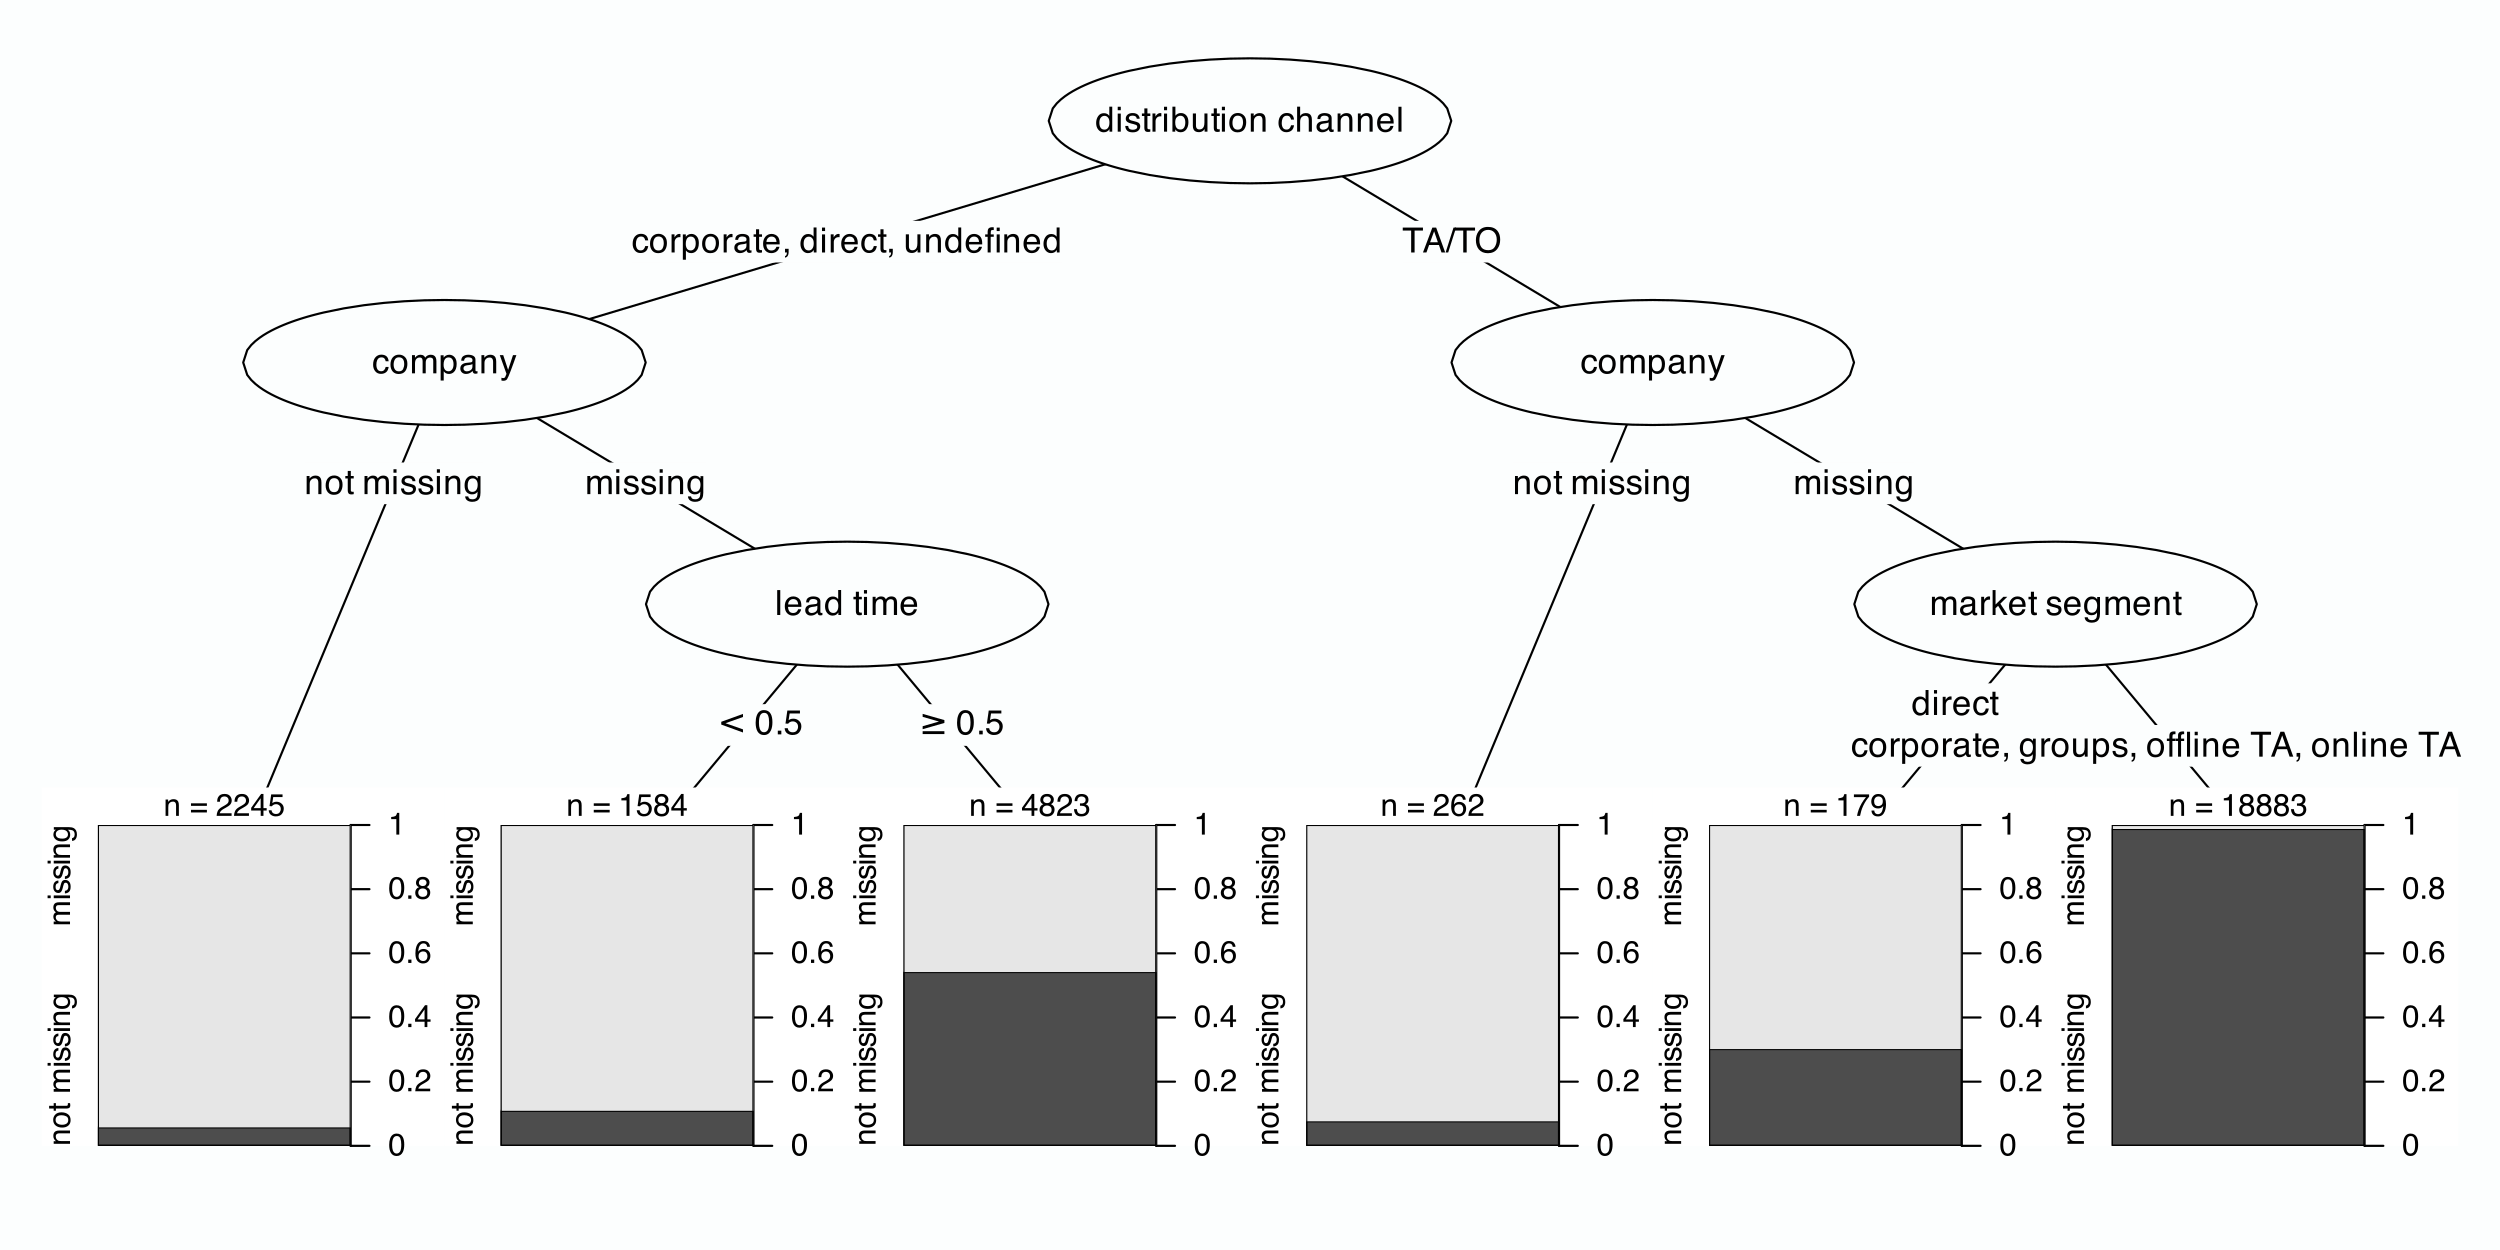 <?xml version="1.0" encoding="UTF-8"?>
<svg xmlns="http://www.w3.org/2000/svg" xmlns:xlink="http://www.w3.org/1999/xlink" width="864" height="432" viewBox="0 0 864 432">
<defs>
<g>
<g id="glyph-0-0">
<path d="M 0.391 0 L 0.391 -8.609 L 7.219 -8.609 L 7.219 0 Z M 6.141 -1.078 L 6.141 -7.531 L 1.469 -7.531 L 1.469 -1.078 Z M 6.141 -1.078 "/>
</g>
<g id="glyph-0-1">
<path d="M 1.438 -3.062 C 1.438 -2.395 1.578 -1.832 1.859 -1.375 C 2.148 -0.926 2.609 -0.703 3.234 -0.703 C 3.723 -0.703 4.125 -0.91 4.438 -1.328 C 4.758 -1.742 4.922 -2.348 4.922 -3.141 C 4.922 -3.93 4.754 -4.516 4.422 -4.891 C 4.098 -5.273 3.703 -5.469 3.234 -5.469 C 2.703 -5.469 2.27 -5.266 1.938 -4.859 C 1.602 -4.453 1.438 -3.852 1.438 -3.062 Z M 3.031 -6.391 C 3.508 -6.391 3.91 -6.285 4.234 -6.078 C 4.422 -5.961 4.633 -5.758 4.875 -5.469 L 4.875 -8.641 L 5.891 -8.641 L 5.891 0 L 4.938 0 L 4.938 -0.875 C 4.695 -0.488 4.406 -0.207 4.062 -0.031 C 3.727 0.133 3.344 0.219 2.906 0.219 C 2.207 0.219 1.602 -0.07 1.094 -0.656 C 0.582 -1.25 0.328 -2.031 0.328 -3 C 0.328 -3.914 0.562 -4.707 1.031 -5.375 C 1.5 -6.051 2.164 -6.391 3.031 -6.391 Z M 3.031 -6.391 "/>
</g>
<g id="glyph-0-2">
<path d="M 0.781 -6.25 L 1.844 -6.25 L 1.844 0 L 0.781 0 Z M 0.781 -8.609 L 1.844 -8.609 L 1.844 -7.406 L 0.781 -7.406 Z M 0.781 -8.609 "/>
</g>
<g id="glyph-0-3">
<path d="M 1.406 -1.969 C 1.438 -1.613 1.523 -1.344 1.672 -1.156 C 1.93 -0.82 2.391 -0.656 3.047 -0.656 C 3.441 -0.656 3.785 -0.738 4.078 -0.906 C 4.379 -1.07 4.531 -1.332 4.531 -1.688 C 4.531 -1.957 4.41 -2.164 4.172 -2.312 C 4.016 -2.395 3.711 -2.492 3.266 -2.609 L 2.422 -2.812 C 1.891 -2.945 1.5 -3.098 1.25 -3.266 C 0.789 -3.547 0.562 -3.941 0.562 -4.453 C 0.562 -5.047 0.773 -5.523 1.203 -5.891 C 1.629 -6.254 2.207 -6.438 2.938 -6.438 C 3.875 -6.438 4.551 -6.16 4.969 -5.609 C 5.238 -5.254 5.367 -4.875 5.359 -4.469 L 4.359 -4.469 C 4.336 -4.707 4.254 -4.926 4.109 -5.125 C 3.867 -5.395 3.445 -5.531 2.844 -5.531 C 2.445 -5.531 2.145 -5.453 1.938 -5.297 C 1.738 -5.148 1.641 -4.953 1.641 -4.703 C 1.641 -4.43 1.773 -4.211 2.047 -4.047 C 2.203 -3.953 2.43 -3.867 2.734 -3.797 L 3.422 -3.625 C 4.18 -3.438 4.691 -3.258 4.953 -3.094 C 5.359 -2.82 5.562 -2.395 5.562 -1.812 C 5.562 -1.258 5.348 -0.781 4.922 -0.375 C 4.504 0.027 3.863 0.234 3 0.234 C 2.062 0.234 1.395 0.023 1 -0.391 C 0.613 -0.816 0.41 -1.344 0.391 -1.969 Z M 2.953 -6.422 Z M 2.953 -6.422 "/>
</g>
<g id="glyph-0-4">
<path d="M 0.984 -8.031 L 2.047 -8.031 L 2.047 -6.281 L 3.047 -6.281 L 3.047 -5.422 L 2.047 -5.422 L 2.047 -1.312 C 2.047 -1.094 2.125 -0.945 2.281 -0.875 C 2.352 -0.832 2.488 -0.812 2.688 -0.812 C 2.738 -0.812 2.789 -0.812 2.844 -0.812 C 2.906 -0.82 2.973 -0.828 3.047 -0.828 L 3.047 0 C 2.93 0.031 2.805 0.051 2.672 0.062 C 2.547 0.082 2.406 0.094 2.25 0.094 C 1.758 0.094 1.426 -0.031 1.25 -0.281 C 1.07 -0.531 0.984 -0.859 0.984 -1.266 L 0.984 -5.422 L 0.141 -5.422 L 0.141 -6.281 L 0.984 -6.281 Z M 0.984 -8.031 "/>
</g>
<g id="glyph-0-5">
<path d="M 0.797 -6.281 L 1.812 -6.281 L 1.812 -5.188 C 1.883 -5.406 2.082 -5.664 2.406 -5.969 C 2.727 -6.27 3.098 -6.422 3.516 -6.422 C 3.535 -6.422 3.566 -6.414 3.609 -6.406 C 3.66 -6.406 3.742 -6.398 3.859 -6.391 L 3.859 -5.281 C 3.797 -5.289 3.738 -5.297 3.688 -5.297 C 3.633 -5.297 3.578 -5.297 3.516 -5.297 C 2.984 -5.297 2.57 -5.125 2.281 -4.781 C 2 -4.445 1.859 -4.055 1.859 -3.609 L 1.859 0 L 0.797 0 Z M 0.797 -6.281 "/>
</g>
<g id="glyph-0-6">
<path d="M 0.688 -8.641 L 1.719 -8.641 L 1.719 -5.516 C 1.945 -5.816 2.223 -6.047 2.547 -6.203 C 2.867 -6.359 3.219 -6.438 3.594 -6.438 C 4.375 -6.438 5.004 -6.164 5.484 -5.625 C 5.973 -5.094 6.219 -4.305 6.219 -3.266 C 6.219 -2.266 5.977 -1.438 5.5 -0.781 C 5.02 -0.125 4.352 0.203 3.5 0.203 C 3.02 0.203 2.617 0.086 2.297 -0.141 C 2.098 -0.285 1.891 -0.504 1.672 -0.797 L 1.672 0 L 0.688 0 Z M 3.438 -0.734 C 4.008 -0.734 4.438 -0.957 4.719 -1.406 C 5 -1.863 5.141 -2.461 5.141 -3.203 C 5.141 -3.867 5 -4.414 4.719 -4.844 C 4.438 -5.281 4.02 -5.5 3.469 -5.5 C 2.988 -5.5 2.566 -5.32 2.203 -4.969 C 1.836 -4.613 1.656 -4.023 1.656 -3.203 C 1.656 -2.617 1.727 -2.141 1.875 -1.766 C 2.156 -1.078 2.676 -0.734 3.438 -0.734 Z M 3.438 -0.734 "/>
</g>
<g id="glyph-0-7">
<path d="M 1.828 -6.281 L 1.828 -2.109 C 1.828 -1.785 1.879 -1.523 1.984 -1.328 C 2.172 -0.953 2.52 -0.766 3.031 -0.766 C 3.758 -0.766 4.258 -1.094 4.531 -1.75 C 4.676 -2.102 4.75 -2.582 4.75 -3.188 L 4.75 -6.281 L 5.797 -6.281 L 5.797 0 L 4.812 0 L 4.812 -0.922 C 4.676 -0.68 4.508 -0.484 4.312 -0.328 C 3.906 0.004 3.414 0.172 2.844 0.172 C 1.945 0.172 1.336 -0.129 1.016 -0.734 C 0.836 -1.047 0.75 -1.473 0.75 -2.016 L 0.75 -6.281 Z M 3.281 -6.422 Z M 3.281 -6.422 "/>
</g>
<g id="glyph-0-8">
<path d="M 3.266 -0.688 C 3.961 -0.688 4.441 -0.945 4.703 -1.469 C 4.961 -2 5.094 -2.586 5.094 -3.234 C 5.094 -3.828 5 -4.305 4.812 -4.672 C 4.508 -5.242 4 -5.531 3.281 -5.531 C 2.633 -5.531 2.164 -5.285 1.875 -4.797 C 1.582 -4.305 1.438 -3.711 1.438 -3.016 C 1.438 -2.348 1.582 -1.789 1.875 -1.344 C 2.164 -0.906 2.629 -0.688 3.266 -0.688 Z M 3.312 -6.453 C 4.113 -6.453 4.789 -6.18 5.344 -5.641 C 5.906 -5.109 6.188 -4.316 6.188 -3.266 C 6.188 -2.254 5.941 -1.414 5.453 -0.75 C 4.961 -0.094 4.203 0.234 3.172 0.234 C 2.305 0.234 1.617 -0.055 1.109 -0.641 C 0.598 -1.234 0.344 -2.02 0.344 -3 C 0.344 -4.051 0.609 -4.891 1.141 -5.516 C 1.68 -6.141 2.406 -6.453 3.312 -6.453 Z M 3.266 -6.422 Z M 3.266 -6.422 "/>
</g>
<g id="glyph-0-9">
<path d="M 0.781 -6.281 L 1.781 -6.281 L 1.781 -5.391 C 2.07 -5.754 2.383 -6.016 2.719 -6.172 C 3.051 -6.336 3.422 -6.422 3.828 -6.422 C 4.711 -6.422 5.312 -6.109 5.625 -5.484 C 5.801 -5.141 5.891 -4.656 5.891 -4.031 L 5.891 0 L 4.812 0 L 4.812 -3.953 C 4.812 -4.336 4.754 -4.645 4.641 -4.875 C 4.453 -5.27 4.113 -5.469 3.625 -5.469 C 3.375 -5.469 3.172 -5.441 3.016 -5.391 C 2.723 -5.305 2.469 -5.133 2.25 -4.875 C 2.07 -4.664 1.957 -4.453 1.906 -4.234 C 1.852 -4.016 1.828 -3.695 1.828 -3.281 L 1.828 0 L 0.781 0 Z M 3.25 -6.422 Z M 3.25 -6.422 "/>
</g>
<g id="glyph-0-10">
</g>
<g id="glyph-0-11">
<path d="M 3.188 -6.453 C 3.895 -6.453 4.469 -6.281 4.906 -5.938 C 5.352 -5.594 5.625 -5.004 5.719 -4.172 L 4.688 -4.172 C 4.625 -4.555 4.484 -4.875 4.266 -5.125 C 4.047 -5.383 3.688 -5.516 3.188 -5.516 C 2.52 -5.516 2.039 -5.188 1.75 -4.531 C 1.562 -4.102 1.469 -3.578 1.469 -2.953 C 1.469 -2.328 1.598 -1.797 1.859 -1.359 C 2.129 -0.93 2.551 -0.719 3.125 -0.719 C 3.562 -0.719 3.906 -0.852 4.156 -1.125 C 4.414 -1.395 4.594 -1.758 4.688 -2.219 L 5.719 -2.219 C 5.602 -1.383 5.312 -0.773 4.844 -0.391 C 4.375 -0.004 3.773 0.188 3.047 0.188 C 2.223 0.188 1.566 -0.113 1.078 -0.719 C 0.586 -1.32 0.344 -2.07 0.344 -2.969 C 0.344 -4.07 0.609 -4.926 1.141 -5.531 C 1.68 -6.145 2.363 -6.453 3.188 -6.453 Z M 3.031 -6.422 Z M 3.031 -6.422 "/>
</g>
<g id="glyph-0-12">
<path d="M 0.781 -8.641 L 1.828 -8.641 L 1.828 -5.422 C 2.078 -5.742 2.301 -5.969 2.5 -6.094 C 2.844 -6.312 3.27 -6.422 3.781 -6.422 C 4.688 -6.422 5.301 -6.102 5.625 -5.469 C 5.801 -5.125 5.891 -4.645 5.891 -4.031 L 5.891 0 L 4.812 0 L 4.812 -3.953 C 4.812 -4.41 4.75 -4.75 4.625 -4.969 C 4.438 -5.312 4.078 -5.484 3.547 -5.484 C 3.109 -5.484 2.711 -5.332 2.359 -5.031 C 2.004 -4.727 1.828 -4.16 1.828 -3.328 L 1.828 0 L 0.781 0 Z M 0.781 -8.641 "/>
</g>
<g id="glyph-0-13">
<path d="M 1.578 -1.672 C 1.578 -1.367 1.688 -1.129 1.906 -0.953 C 2.133 -0.773 2.398 -0.688 2.703 -0.688 C 3.078 -0.688 3.438 -0.77 3.781 -0.938 C 4.375 -1.227 4.672 -1.695 4.672 -2.344 L 4.672 -3.188 C 4.535 -3.113 4.363 -3.047 4.156 -2.984 C 3.957 -2.93 3.758 -2.895 3.562 -2.875 L 2.938 -2.797 C 2.551 -2.742 2.258 -2.66 2.062 -2.547 C 1.738 -2.367 1.578 -2.078 1.578 -1.672 Z M 4.141 -3.797 C 4.379 -3.828 4.539 -3.93 4.625 -4.109 C 4.664 -4.203 4.688 -4.336 4.688 -4.516 C 4.688 -4.867 4.555 -5.125 4.297 -5.281 C 4.047 -5.445 3.688 -5.531 3.219 -5.531 C 2.664 -5.531 2.273 -5.383 2.047 -5.094 C 1.91 -4.926 1.82 -4.68 1.781 -4.359 L 0.797 -4.359 C 0.816 -5.129 1.066 -5.664 1.547 -5.969 C 2.035 -6.27 2.598 -6.422 3.234 -6.422 C 3.973 -6.422 4.57 -6.281 5.031 -6 C 5.488 -5.719 5.719 -5.281 5.719 -4.688 L 5.719 -1.078 C 5.719 -0.973 5.738 -0.883 5.781 -0.812 C 5.832 -0.75 5.93 -0.719 6.078 -0.719 C 6.117 -0.719 6.164 -0.719 6.219 -0.719 C 6.281 -0.727 6.348 -0.738 6.422 -0.75 L 6.422 0.031 C 6.254 0.07 6.125 0.098 6.031 0.109 C 5.945 0.129 5.832 0.141 5.688 0.141 C 5.32 0.141 5.062 0.008 4.906 -0.25 C 4.812 -0.383 4.75 -0.578 4.719 -0.828 C 4.5 -0.547 4.188 -0.301 3.781 -0.094 C 3.383 0.113 2.945 0.219 2.469 0.219 C 1.883 0.219 1.406 0.039 1.031 -0.312 C 0.664 -0.664 0.484 -1.109 0.484 -1.641 C 0.484 -2.223 0.664 -2.676 1.031 -3 C 1.395 -3.32 1.867 -3.52 2.453 -3.594 Z M 3.266 -6.422 Z M 3.266 -6.422 "/>
</g>
<g id="glyph-0-14">
<path d="M 3.391 -6.422 C 3.836 -6.422 4.27 -6.316 4.688 -6.109 C 5.102 -5.898 5.422 -5.629 5.641 -5.297 C 5.848 -4.973 5.988 -4.602 6.062 -4.188 C 6.125 -3.895 6.156 -3.43 6.156 -2.797 L 1.547 -2.797 C 1.566 -2.16 1.719 -1.648 2 -1.266 C 2.281 -0.879 2.719 -0.688 3.312 -0.688 C 3.863 -0.688 4.301 -0.867 4.625 -1.234 C 4.812 -1.441 4.945 -1.688 5.031 -1.969 L 6.062 -1.969 C 6.039 -1.738 5.953 -1.484 5.797 -1.203 C 5.641 -0.922 5.469 -0.688 5.281 -0.5 C 4.957 -0.188 4.555 0.02 4.078 0.125 C 3.828 0.188 3.539 0.219 3.219 0.219 C 2.438 0.219 1.773 -0.062 1.234 -0.625 C 0.691 -1.195 0.422 -1.992 0.422 -3.016 C 0.422 -4.023 0.691 -4.844 1.234 -5.469 C 1.785 -6.102 2.504 -6.422 3.391 -6.422 Z M 5.062 -3.641 C 5.02 -4.098 4.922 -4.461 4.766 -4.734 C 4.484 -5.242 4.004 -5.5 3.328 -5.5 C 2.836 -5.5 2.426 -5.32 2.094 -4.969 C 1.77 -4.625 1.598 -4.18 1.578 -3.641 Z M 3.281 -6.422 Z M 3.281 -6.422 "/>
</g>
<g id="glyph-0-15">
<path d="M 0.797 -8.609 L 1.859 -8.609 L 1.859 0 L 0.797 0 Z M 0.797 -8.609 "/>
</g>
<g id="glyph-0-16">
<path d="M 3.422 -0.703 C 3.91 -0.703 4.316 -0.91 4.641 -1.328 C 4.973 -1.742 5.141 -2.359 5.141 -3.172 C 5.141 -3.672 5.066 -4.102 4.922 -4.469 C 4.648 -5.156 4.148 -5.5 3.422 -5.5 C 2.691 -5.5 2.191 -5.133 1.922 -4.406 C 1.773 -4.02 1.703 -3.523 1.703 -2.922 C 1.703 -2.43 1.773 -2.02 1.922 -1.688 C 2.191 -1.031 2.691 -0.703 3.422 -0.703 Z M 0.688 -6.25 L 1.719 -6.25 L 1.719 -5.422 C 1.926 -5.703 2.156 -5.922 2.406 -6.078 C 2.758 -6.305 3.176 -6.422 3.656 -6.422 C 4.375 -6.422 4.977 -6.148 5.469 -5.609 C 5.969 -5.066 6.219 -4.289 6.219 -3.281 C 6.219 -1.906 5.859 -0.926 5.141 -0.344 C 4.691 0.027 4.164 0.219 3.562 0.219 C 3.094 0.219 2.695 0.113 2.375 -0.094 C 2.188 -0.219 1.977 -0.422 1.75 -0.703 L 1.75 2.5 L 0.688 2.5 Z M 0.688 -6.25 "/>
</g>
<g id="glyph-0-17">
<path d="M 1 1.219 C 1.27 1.176 1.457 0.988 1.562 0.656 C 1.625 0.477 1.656 0.305 1.656 0.141 C 1.656 0.117 1.648 0.098 1.641 0.078 C 1.641 0.055 1.641 0.031 1.641 0 L 1 0 L 1 -1.281 L 2.25 -1.281 L 2.25 -0.094 C 2.25 0.375 2.156 0.781 1.969 1.125 C 1.781 1.477 1.457 1.695 1 1.781 Z M 1 1.219 "/>
</g>
<g id="glyph-0-18">
<path d="M 1.031 -7.234 C 1.051 -7.672 1.129 -7.988 1.266 -8.188 C 1.516 -8.551 1.988 -8.734 2.688 -8.734 C 2.758 -8.734 2.828 -8.727 2.891 -8.719 C 2.961 -8.719 3.047 -8.711 3.141 -8.703 L 3.141 -7.75 C 3.023 -7.758 2.941 -7.766 2.891 -7.766 C 2.848 -7.766 2.805 -7.766 2.766 -7.766 C 2.441 -7.766 2.25 -7.68 2.188 -7.516 C 2.125 -7.348 2.094 -6.926 2.094 -6.25 L 3.141 -6.25 L 3.141 -5.422 L 2.078 -5.422 L 2.078 0 L 1.031 0 L 1.031 -5.422 L 0.172 -5.422 L 0.172 -6.25 L 1.031 -6.25 Z M 4.156 -7.406 L 4.156 -8.609 L 5.203 -8.609 L 5.203 -7.406 Z M 4.156 -6.25 L 5.203 -6.25 L 5.203 0 L 4.156 0 Z M 4.156 -6.25 "/>
</g>
<g id="glyph-0-19">
<path d="M 7.172 -8.609 L 7.172 -7.578 L 4.281 -7.578 L 4.281 0 L 3.094 0 L 3.094 -7.578 L 0.188 -7.578 L 0.188 -8.609 Z M 7.172 -8.609 "/>
</g>
<g id="glyph-0-20">
<path d="M 5.328 -3.531 L 4.031 -7.328 L 2.641 -3.531 Z M 3.422 -8.609 L 4.734 -8.609 L 7.859 0 L 6.578 0 L 5.703 -2.578 L 2.297 -2.578 L 1.375 0 L 0.172 0 Z M 3.422 -8.609 "/>
</g>
<g id="glyph-0-21">
<path d="M 2.734 -8.609 L 3.625 -8.609 L 0.891 0 L 0 0 Z M 2.734 -8.609 "/>
</g>
<g id="glyph-0-22">
<path d="M 4.625 -8.844 C 6.145 -8.844 7.27 -8.352 8 -7.375 C 8.57 -6.613 8.859 -5.641 8.859 -4.453 C 8.859 -3.172 8.531 -2.102 7.875 -1.25 C 7.113 -0.25 6.023 0.25 4.609 0.25 C 3.285 0.25 2.242 -0.188 1.484 -1.062 C 0.805 -1.906 0.469 -2.973 0.469 -4.266 C 0.469 -5.422 0.758 -6.414 1.344 -7.25 C 2.082 -8.312 3.176 -8.844 4.625 -8.844 Z M 4.75 -0.797 C 5.77 -0.797 6.508 -1.16 6.969 -1.891 C 7.438 -2.629 7.672 -3.477 7.672 -4.438 C 7.672 -5.445 7.406 -6.258 6.875 -6.875 C 6.344 -7.5 5.617 -7.812 4.703 -7.812 C 3.805 -7.812 3.078 -7.504 2.516 -6.891 C 1.953 -6.273 1.672 -5.375 1.672 -4.188 C 1.672 -3.227 1.91 -2.422 2.391 -1.766 C 2.879 -1.117 3.664 -0.797 4.75 -0.797 Z M 4.672 -8.844 Z M 4.672 -8.844 "/>
</g>
<g id="glyph-0-23">
<path d="M 0.781 -6.281 L 1.812 -6.281 L 1.812 -5.391 C 2.062 -5.691 2.289 -5.914 2.5 -6.062 C 2.844 -6.301 3.238 -6.422 3.688 -6.422 C 4.188 -6.422 4.586 -6.297 4.891 -6.047 C 5.055 -5.91 5.211 -5.703 5.359 -5.422 C 5.586 -5.766 5.859 -6.016 6.172 -6.172 C 6.492 -6.336 6.852 -6.422 7.25 -6.422 C 8.094 -6.422 8.664 -6.113 8.969 -5.5 C 9.133 -5.176 9.219 -4.734 9.219 -4.172 L 9.219 0 L 8.125 0 L 8.125 -4.359 C 8.125 -4.773 8.02 -5.062 7.812 -5.219 C 7.602 -5.375 7.348 -5.453 7.047 -5.453 C 6.629 -5.453 6.27 -5.312 5.969 -5.031 C 5.676 -4.758 5.531 -4.301 5.531 -3.656 L 5.531 0 L 4.453 0 L 4.453 -4.094 C 4.453 -4.52 4.398 -4.832 4.297 -5.031 C 4.141 -5.32 3.844 -5.469 3.406 -5.469 C 3.008 -5.469 2.645 -5.312 2.312 -5 C 1.988 -4.695 1.828 -4.141 1.828 -3.328 L 1.828 0 L 0.781 0 Z M 0.781 -6.281 "/>
</g>
<g id="glyph-0-24">
<path d="M 4.688 -6.281 L 5.859 -6.281 C 5.711 -5.875 5.383 -4.953 4.875 -3.516 C 4.488 -2.441 4.164 -1.566 3.906 -0.891 C 3.301 0.711 2.875 1.691 2.625 2.047 C 2.375 2.398 1.941 2.578 1.328 2.578 C 1.18 2.578 1.066 2.566 0.984 2.547 C 0.91 2.535 0.812 2.516 0.688 2.484 L 0.688 1.531 C 0.875 1.582 1.008 1.613 1.094 1.625 C 1.176 1.633 1.25 1.641 1.312 1.641 C 1.5 1.641 1.641 1.609 1.734 1.547 C 1.828 1.484 1.906 1.406 1.969 1.312 C 1.988 1.281 2.055 1.117 2.172 0.828 C 2.297 0.535 2.383 0.32 2.438 0.188 L 0.125 -6.281 L 1.312 -6.281 L 3 -1.172 Z M 3 -6.422 Z M 3 -6.422 "/>
</g>
<g id="glyph-0-25">
<path d="M 2.984 -6.391 C 3.484 -6.391 3.914 -6.27 4.281 -6.031 C 4.477 -5.883 4.68 -5.68 4.891 -5.422 L 4.891 -6.219 L 5.859 -6.219 L 5.859 -0.516 C 5.859 0.285 5.742 0.914 5.516 1.375 C 5.078 2.227 4.25 2.656 3.031 2.656 C 2.352 2.656 1.785 2.504 1.328 2.203 C 0.867 1.898 0.609 1.426 0.547 0.781 L 1.625 0.781 C 1.676 1.062 1.773 1.281 1.922 1.438 C 2.16 1.664 2.535 1.781 3.047 1.781 C 3.859 1.781 4.391 1.492 4.641 0.922 C 4.785 0.586 4.852 -0.008 4.844 -0.875 C 4.633 -0.551 4.379 -0.312 4.078 -0.156 C 3.785 0 3.395 0.078 2.906 0.078 C 2.227 0.078 1.633 -0.16 1.125 -0.641 C 0.613 -1.129 0.359 -1.93 0.359 -3.047 C 0.359 -4.098 0.613 -4.914 1.125 -5.5 C 1.645 -6.094 2.266 -6.391 2.984 -6.391 Z M 4.891 -3.172 C 4.891 -3.941 4.727 -4.516 4.406 -4.891 C 4.082 -5.266 3.676 -5.453 3.188 -5.453 C 2.438 -5.453 1.926 -5.102 1.656 -4.406 C 1.508 -4.039 1.438 -3.555 1.438 -2.953 C 1.438 -2.242 1.578 -1.703 1.859 -1.328 C 2.148 -0.961 2.539 -0.781 3.031 -0.781 C 3.789 -0.781 4.32 -1.125 4.625 -1.812 C 4.801 -2.195 4.891 -2.648 4.891 -3.172 Z M 3.109 -6.422 Z M 3.109 -6.422 "/>
</g>
<g id="glyph-0-26">
<path d="M 3.25 -8.391 C 4.332 -8.391 5.117 -7.941 5.609 -7.047 C 5.984 -6.359 6.172 -5.41 6.172 -4.203 C 6.172 -3.066 6 -2.125 5.656 -1.375 C 5.164 -0.301 4.359 0.234 3.234 0.234 C 2.234 0.234 1.484 -0.203 0.984 -1.078 C 0.578 -1.816 0.375 -2.801 0.375 -4.031 C 0.375 -4.977 0.5 -5.797 0.75 -6.484 C 1.207 -7.754 2.039 -8.391 3.25 -8.391 Z M 3.234 -0.734 C 3.785 -0.734 4.223 -0.973 4.547 -1.453 C 4.867 -1.941 5.031 -2.848 5.031 -4.172 C 5.031 -5.117 4.91 -5.898 4.672 -6.516 C 4.441 -7.129 3.988 -7.438 3.312 -7.438 C 2.688 -7.438 2.227 -7.145 1.938 -6.562 C 1.656 -5.977 1.516 -5.117 1.516 -3.984 C 1.516 -3.129 1.609 -2.441 1.797 -1.922 C 2.078 -1.129 2.555 -0.734 3.234 -0.734 Z M 3.234 -0.734 "/>
</g>
<g id="glyph-0-27">
<path d="M 1.031 -1.281 L 2.25 -1.281 L 2.25 0 L 1.031 0 Z M 1.031 -1.281 "/>
</g>
<g id="glyph-0-28">
<path d="M 1.484 -2.141 C 1.555 -1.535 1.836 -1.117 2.328 -0.891 C 2.578 -0.773 2.863 -0.719 3.188 -0.719 C 3.812 -0.719 4.273 -0.914 4.578 -1.312 C 4.879 -1.707 5.031 -2.148 5.031 -2.641 C 5.031 -3.223 4.848 -3.676 4.484 -4 C 4.129 -4.32 3.703 -4.484 3.203 -4.484 C 2.836 -4.484 2.523 -4.41 2.266 -4.266 C 2.004 -4.129 1.785 -3.938 1.609 -3.688 L 0.688 -3.734 L 1.328 -8.25 L 5.688 -8.25 L 5.688 -7.234 L 2.125 -7.234 L 1.766 -4.906 C 1.961 -5.051 2.148 -5.16 2.328 -5.234 C 2.641 -5.359 3 -5.422 3.406 -5.422 C 4.176 -5.422 4.828 -5.172 5.359 -4.672 C 5.898 -4.18 6.172 -3.555 6.172 -2.797 C 6.172 -2.004 5.922 -1.301 5.422 -0.688 C 4.93 -0.082 4.148 0.219 3.078 0.219 C 2.398 0.219 1.797 0.023 1.266 -0.359 C 0.742 -0.742 0.453 -1.336 0.391 -2.141 Z M 1.484 -2.141 "/>
</g>
<g id="glyph-0-29">
<path d="M 0.75 -8.609 L 1.766 -8.609 L 1.766 -3.609 L 4.469 -6.281 L 5.812 -6.281 L 3.422 -3.922 L 5.953 0 L 4.609 0 L 2.656 -3.172 L 1.766 -2.359 L 1.766 0 L 0.75 0 Z M 0.75 -8.609 "/>
</g>
<g id="glyph-0-30">
<path d="M 1.031 -7.234 C 1.051 -7.672 1.129 -7.988 1.266 -8.188 C 1.516 -8.551 1.988 -8.734 2.688 -8.734 C 2.758 -8.734 2.828 -8.727 2.891 -8.719 C 2.961 -8.719 3.047 -8.711 3.141 -8.703 L 3.141 -7.75 C 3.023 -7.758 2.941 -7.766 2.891 -7.766 C 2.848 -7.766 2.805 -7.766 2.766 -7.766 C 2.441 -7.766 2.25 -7.68 2.188 -7.516 C 2.125 -7.348 2.094 -6.926 2.094 -6.25 L 3.141 -6.25 L 3.141 -5.422 L 2.078 -5.422 L 2.078 0 L 1.031 0 L 1.031 -5.422 L 0.172 -5.422 L 0.172 -6.25 L 1.031 -6.25 Z M 1.031 -7.234 "/>
</g>
<g id="glyph-0-31">
<path d="M 5.188 0 L 4.125 0 L 4.125 -8.609 L 5.188 -8.609 Z M 2.078 0 L 1.031 0 L 1.031 -5.422 L 0.172 -5.422 L 0.172 -6.25 L 1.031 -6.25 L 1.031 -7.359 C 1.031 -7.828 1.176 -8.172 1.469 -8.391 C 1.758 -8.617 2.145 -8.734 2.625 -8.734 C 2.719 -8.734 2.801 -8.727 2.875 -8.719 C 2.945 -8.719 3.035 -8.707 3.141 -8.688 L 3.141 -7.75 C 3.023 -7.758 2.941 -7.766 2.891 -7.766 C 2.848 -7.766 2.805 -7.766 2.766 -7.766 C 2.461 -7.766 2.266 -7.676 2.172 -7.5 C 2.109 -7.406 2.078 -7.25 2.078 -7.031 L 2.078 -6.25 L 3.141 -6.25 L 3.141 -5.422 L 2.078 -5.422 Z M 2.078 0 "/>
</g>
<g id="glyph-1-0">
<path d="M 0.344 0 L 0.344 -7.75 L 6.5 -7.75 L 6.5 0 Z M 5.531 -0.969 L 5.531 -6.781 L 1.312 -6.781 L 1.312 -0.969 Z M 5.531 -0.969 "/>
</g>
<g id="glyph-1-1">
<path d="M 0.703 -5.641 L 1.594 -5.641 L 1.594 -4.844 C 1.863 -5.176 2.145 -5.41 2.438 -5.547 C 2.738 -5.691 3.07 -5.766 3.438 -5.766 C 4.238 -5.766 4.781 -5.488 5.062 -4.938 C 5.219 -4.625 5.297 -4.188 5.297 -3.625 L 5.297 0 L 4.328 0 L 4.328 -3.562 C 4.328 -3.906 4.281 -4.18 4.188 -4.391 C 4.008 -4.742 3.703 -4.922 3.266 -4.922 C 3.035 -4.922 2.848 -4.895 2.703 -4.844 C 2.441 -4.77 2.219 -4.617 2.031 -4.391 C 1.863 -4.203 1.754 -4.008 1.703 -3.812 C 1.66 -3.613 1.641 -3.328 1.641 -2.953 L 1.641 0 L 0.703 0 Z M 2.922 -5.781 Z M 2.922 -5.781 "/>
</g>
<g id="glyph-1-2">
</g>
<g id="glyph-1-3">
<path d="M 5.984 -4.328 L 5.984 -3.453 L 0.484 -3.453 L 0.484 -4.328 Z M 5.984 -2.078 L 5.984 -1.172 L 0.484 -1.172 L 0.484 -2.078 Z M 5.984 -2.078 "/>
</g>
<g id="glyph-1-4">
<path d="M 0.344 0 C 0.375 -0.645 0.504 -1.207 0.734 -1.688 C 0.973 -2.176 1.43 -2.617 2.109 -3.016 L 3.125 -3.594 C 3.57 -3.852 3.891 -4.078 4.078 -4.266 C 4.359 -4.555 4.5 -4.891 4.5 -5.266 C 4.5 -5.711 4.367 -6.062 4.109 -6.312 C 3.848 -6.57 3.5 -6.703 3.062 -6.703 C 2.406 -6.703 1.953 -6.457 1.703 -5.969 C 1.566 -5.707 1.492 -5.344 1.484 -4.875 L 0.516 -4.875 C 0.523 -5.531 0.648 -6.066 0.891 -6.484 C 1.297 -7.211 2.02 -7.578 3.062 -7.578 C 3.926 -7.578 4.555 -7.344 4.953 -6.875 C 5.359 -6.406 5.562 -5.883 5.562 -5.312 C 5.562 -4.707 5.348 -4.191 4.922 -3.766 C 4.672 -3.516 4.227 -3.211 3.594 -2.859 L 2.875 -2.453 C 2.531 -2.266 2.258 -2.082 2.062 -1.906 C 1.707 -1.602 1.484 -1.266 1.391 -0.891 L 5.516 -0.891 L 5.516 0 Z M 0.344 0 "/>
</g>
<g id="glyph-1-5">
<path d="M 3.562 -2.672 L 3.562 -6.094 L 1.156 -2.672 Z M 3.578 0 L 3.578 -1.844 L 0.281 -1.844 L 0.281 -2.766 L 3.734 -7.578 L 4.531 -7.578 L 4.531 -2.672 L 5.641 -2.672 L 5.641 -1.844 L 4.531 -1.844 L 4.531 0 Z M 3.578 0 "/>
</g>
<g id="glyph-1-6">
<path d="M 1.328 -1.922 C 1.391 -1.379 1.645 -1.004 2.094 -0.797 C 2.312 -0.691 2.57 -0.641 2.875 -0.641 C 3.438 -0.641 3.848 -0.816 4.109 -1.172 C 4.379 -1.535 4.516 -1.938 4.516 -2.375 C 4.516 -2.895 4.352 -3.301 4.031 -3.594 C 3.719 -3.883 3.336 -4.031 2.891 -4.031 C 2.555 -4.031 2.27 -3.961 2.031 -3.828 C 1.801 -3.703 1.602 -3.531 1.438 -3.312 L 0.625 -3.359 L 1.203 -7.422 L 5.125 -7.422 L 5.125 -6.5 L 1.906 -6.5 L 1.594 -4.406 C 1.758 -4.539 1.926 -4.641 2.094 -4.703 C 2.375 -4.816 2.695 -4.875 3.062 -4.875 C 3.75 -4.875 4.332 -4.648 4.812 -4.203 C 5.301 -3.766 5.547 -3.203 5.547 -2.516 C 5.547 -1.797 5.32 -1.164 4.875 -0.625 C 4.438 -0.082 3.734 0.188 2.766 0.188 C 2.148 0.188 1.609 0.012 1.141 -0.328 C 0.672 -0.672 0.406 -1.203 0.344 -1.922 Z M 1.328 -1.922 "/>
</g>
<g id="glyph-1-7">
<path d="M 2.922 -7.547 C 3.898 -7.547 4.609 -7.145 5.047 -6.344 C 5.379 -5.719 5.547 -4.863 5.547 -3.781 C 5.547 -2.758 5.395 -1.91 5.094 -1.234 C 4.645 -0.273 3.922 0.203 2.922 0.203 C 2.016 0.203 1.336 -0.188 0.891 -0.969 C 0.523 -1.633 0.344 -2.52 0.344 -3.625 C 0.344 -4.477 0.453 -5.211 0.672 -5.828 C 1.086 -6.973 1.836 -7.547 2.922 -7.547 Z M 2.906 -0.656 C 3.395 -0.656 3.785 -0.875 4.078 -1.312 C 4.367 -1.75 4.516 -2.562 4.516 -3.75 C 4.516 -4.602 4.41 -5.305 4.203 -5.859 C 3.992 -6.422 3.586 -6.703 2.984 -6.703 C 2.422 -6.703 2.008 -6.438 1.75 -5.906 C 1.488 -5.383 1.359 -4.609 1.359 -3.578 C 1.359 -2.816 1.441 -2.203 1.609 -1.734 C 1.867 -1.016 2.301 -0.656 2.906 -0.656 Z M 2.906 -0.656 "/>
</g>
<g id="glyph-1-8">
<path d="M 0.922 -1.156 L 2.031 -1.156 L 2.031 0 L 0.922 0 Z M 0.922 -1.156 "/>
</g>
<g id="glyph-1-9">
<path d="M 3.156 -7.578 C 4 -7.578 4.586 -7.359 4.922 -6.922 C 5.254 -6.484 5.422 -6.035 5.422 -5.578 L 4.484 -5.578 C 4.422 -5.867 4.332 -6.102 4.219 -6.281 C 3.988 -6.594 3.641 -6.75 3.172 -6.75 C 2.641 -6.75 2.219 -6.504 1.906 -6.016 C 1.594 -5.523 1.422 -4.82 1.391 -3.906 C 1.609 -4.227 1.879 -4.469 2.203 -4.625 C 2.504 -4.758 2.844 -4.828 3.219 -4.828 C 3.852 -4.828 4.406 -4.625 4.875 -4.219 C 5.344 -3.82 5.578 -3.223 5.578 -2.422 C 5.578 -1.734 5.352 -1.125 4.906 -0.594 C 4.469 -0.07 3.832 0.188 3 0.188 C 2.301 0.188 1.691 -0.078 1.172 -0.609 C 0.66 -1.141 0.406 -2.039 0.406 -3.312 C 0.406 -4.25 0.52 -5.047 0.75 -5.703 C 1.188 -6.953 1.988 -7.578 3.156 -7.578 Z M 3.094 -0.656 C 3.594 -0.656 3.961 -0.82 4.203 -1.156 C 4.453 -1.488 4.578 -1.883 4.578 -2.344 C 4.578 -2.727 4.469 -3.094 4.25 -3.438 C 4.031 -3.789 3.629 -3.969 3.047 -3.969 C 2.641 -3.969 2.281 -3.832 1.969 -3.562 C 1.656 -3.289 1.5 -2.883 1.5 -2.344 C 1.5 -1.863 1.641 -1.461 1.922 -1.141 C 2.203 -0.816 2.594 -0.656 3.094 -0.656 Z M 3.094 -0.656 "/>
</g>
<g id="glyph-1-10">
<path d="M 2.938 -4.391 C 3.352 -4.391 3.676 -4.504 3.906 -4.734 C 4.145 -4.973 4.266 -5.254 4.266 -5.578 C 4.266 -5.859 4.148 -6.113 3.922 -6.344 C 3.703 -6.582 3.363 -6.703 2.906 -6.703 C 2.445 -6.703 2.113 -6.582 1.906 -6.344 C 1.707 -6.113 1.609 -5.836 1.609 -5.516 C 1.609 -5.16 1.738 -4.883 2 -4.688 C 2.27 -4.488 2.582 -4.391 2.938 -4.391 Z M 3 -0.656 C 3.438 -0.656 3.797 -0.77 4.078 -1 C 4.367 -1.238 4.516 -1.594 4.516 -2.062 C 4.516 -2.551 4.363 -2.922 4.062 -3.172 C 3.77 -3.43 3.391 -3.562 2.922 -3.562 C 2.473 -3.562 2.102 -3.43 1.812 -3.172 C 1.531 -2.91 1.391 -2.551 1.391 -2.094 C 1.391 -1.695 1.52 -1.359 1.781 -1.078 C 2.039 -0.797 2.445 -0.656 3 -0.656 Z M 1.641 -4.016 C 1.379 -4.129 1.176 -4.266 1.031 -4.422 C 0.75 -4.703 0.609 -5.066 0.609 -5.516 C 0.609 -6.078 0.812 -6.562 1.219 -6.969 C 1.625 -7.375 2.203 -7.578 2.953 -7.578 C 3.68 -7.578 4.25 -7.383 4.656 -7 C 5.07 -6.613 5.281 -6.164 5.281 -5.656 C 5.281 -5.188 5.16 -4.805 4.922 -4.516 C 4.785 -4.348 4.578 -4.188 4.297 -4.031 C 4.609 -3.883 4.852 -3.719 5.031 -3.531 C 5.363 -3.188 5.531 -2.734 5.531 -2.172 C 5.531 -1.504 5.305 -0.938 4.859 -0.469 C 4.422 -0.008 3.789 0.219 2.969 0.219 C 2.238 0.219 1.617 0.02 1.109 -0.375 C 0.598 -0.781 0.344 -1.363 0.344 -2.125 C 0.344 -2.562 0.453 -2.941 0.672 -3.266 C 0.891 -3.598 1.211 -3.848 1.641 -4.016 Z M 1.641 -4.016 "/>
</g>
<g id="glyph-1-11">
<path d="M 1.031 -5.344 L 1.031 -6.078 C 1.719 -6.141 2.195 -6.25 2.469 -6.406 C 2.738 -6.562 2.941 -6.93 3.078 -7.516 L 3.828 -7.516 L 3.828 0 L 2.812 0 L 2.812 -5.344 Z M 1.031 -5.344 "/>
</g>
<g id="glyph-1-12">
<path d="M 2.797 0.203 C 1.91 0.203 1.266 -0.039 0.859 -0.531 C 0.461 -1.02 0.266 -1.613 0.266 -2.312 L 1.25 -2.312 C 1.289 -1.832 1.383 -1.477 1.531 -1.25 C 1.77 -0.852 2.211 -0.656 2.859 -0.656 C 3.359 -0.656 3.758 -0.785 4.062 -1.047 C 4.363 -1.316 4.516 -1.664 4.516 -2.094 C 4.516 -2.613 4.352 -2.977 4.031 -3.188 C 3.719 -3.395 3.273 -3.5 2.703 -3.5 C 2.641 -3.5 2.578 -3.492 2.516 -3.484 C 2.453 -3.484 2.383 -3.484 2.312 -3.484 L 2.312 -4.328 C 2.414 -4.316 2.5 -4.305 2.562 -4.297 C 2.633 -4.297 2.707 -4.297 2.781 -4.297 C 3.133 -4.297 3.426 -4.352 3.656 -4.469 C 4.062 -4.664 4.266 -5.016 4.266 -5.516 C 4.266 -5.891 4.129 -6.18 3.859 -6.391 C 3.586 -6.598 3.273 -6.703 2.922 -6.703 C 2.297 -6.703 1.859 -6.488 1.609 -6.062 C 1.473 -5.832 1.398 -5.504 1.391 -5.078 L 0.453 -5.078 C 0.453 -5.641 0.562 -6.113 0.781 -6.5 C 1.164 -7.207 1.848 -7.562 2.828 -7.562 C 3.598 -7.562 4.191 -7.391 4.609 -7.047 C 5.035 -6.703 5.25 -6.207 5.25 -5.562 C 5.25 -5.094 5.125 -4.711 4.875 -4.422 C 4.719 -4.242 4.516 -4.102 4.266 -4 C 4.66 -3.895 4.969 -3.688 5.188 -3.375 C 5.414 -3.062 5.531 -2.68 5.531 -2.234 C 5.531 -1.516 5.289 -0.926 4.812 -0.469 C 4.344 -0.02 3.672 0.203 2.797 0.203 Z M 2.797 0.203 "/>
</g>
<g id="glyph-1-13">
<path d="M 5.641 -7.422 L 5.641 -6.594 C 5.398 -6.352 5.078 -5.941 4.672 -5.359 C 4.273 -4.773 3.922 -4.148 3.609 -3.484 C 3.305 -2.828 3.078 -2.227 2.922 -1.688 C 2.816 -1.332 2.68 -0.77 2.516 0 L 1.469 0 C 1.707 -1.438 2.234 -2.867 3.047 -4.297 C 3.535 -5.141 4.047 -5.863 4.578 -6.469 L 0.391 -6.469 L 0.391 -7.422 Z M 5.641 -7.422 "/>
</g>
<g id="glyph-1-14">
<path d="M 1.438 -1.828 C 1.457 -1.297 1.66 -0.93 2.047 -0.734 C 2.234 -0.629 2.445 -0.578 2.688 -0.578 C 3.145 -0.578 3.531 -0.766 3.844 -1.141 C 4.164 -1.523 4.395 -2.297 4.531 -3.453 C 4.32 -3.117 4.062 -2.883 3.75 -2.75 C 3.438 -2.613 3.102 -2.547 2.75 -2.547 C 2.02 -2.547 1.441 -2.77 1.016 -3.219 C 0.598 -3.676 0.391 -4.258 0.391 -4.969 C 0.391 -5.656 0.598 -6.258 1.016 -6.781 C 1.43 -7.301 2.047 -7.562 2.859 -7.562 C 3.961 -7.562 4.723 -7.066 5.141 -6.078 C 5.367 -5.523 5.484 -4.844 5.484 -4.031 C 5.484 -3.102 5.348 -2.285 5.078 -1.578 C 4.609 -0.391 3.828 0.203 2.734 0.203 C 1.992 0.203 1.43 0.008 1.047 -0.375 C 0.66 -0.758 0.469 -1.242 0.469 -1.828 Z M 2.875 -3.375 C 3.25 -3.375 3.594 -3.5 3.906 -3.75 C 4.219 -4 4.375 -4.43 4.375 -5.047 C 4.375 -5.598 4.234 -6.008 3.953 -6.281 C 3.672 -6.562 3.316 -6.703 2.891 -6.703 C 2.422 -6.703 2.051 -6.547 1.781 -6.234 C 1.508 -5.922 1.375 -5.504 1.375 -4.984 C 1.375 -4.492 1.492 -4.102 1.734 -3.812 C 1.973 -3.52 2.352 -3.375 2.875 -3.375 Z M 2.875 -3.375 "/>
</g>
<g id="glyph-2-0">
<path d="M 0 -0.344 L -7.75 -0.344 L -7.75 -6.5 L 0 -6.5 Z M -0.969 -5.531 L -6.781 -5.531 L -6.781 -1.312 L -0.969 -1.312 Z M -0.969 -5.531 "/>
</g>
<g id="glyph-2-1">
<path d="M -5.641 -0.703 L -5.641 -1.594 L -4.844 -1.594 C -5.176 -1.863 -5.41 -2.145 -5.547 -2.438 C -5.691 -2.738 -5.766 -3.07 -5.766 -3.438 C -5.766 -4.238 -5.488 -4.781 -4.938 -5.062 C -4.625 -5.219 -4.188 -5.297 -3.625 -5.297 L 0 -5.297 L 0 -4.328 L -3.562 -4.328 C -3.906 -4.328 -4.18 -4.281 -4.391 -4.188 C -4.742 -4.008 -4.922 -3.703 -4.922 -3.266 C -4.922 -3.035 -4.895 -2.848 -4.844 -2.703 C -4.77 -2.441 -4.617 -2.219 -4.391 -2.031 C -4.203 -1.863 -4.008 -1.754 -3.812 -1.703 C -3.613 -1.66 -3.328 -1.641 -2.953 -1.641 L 0 -1.641 L 0 -0.703 Z M -5.781 -2.922 Z M -5.781 -2.922 "/>
</g>
<g id="glyph-2-2">
<path d="M -0.609 -2.938 C -0.609 -3.562 -0.848 -3.988 -1.328 -4.219 C -1.805 -4.457 -2.336 -4.578 -2.922 -4.578 C -3.441 -4.578 -3.867 -4.492 -4.203 -4.328 C -4.723 -4.055 -4.984 -3.598 -4.984 -2.953 C -4.984 -2.367 -4.758 -1.941 -4.312 -1.672 C -3.875 -1.41 -3.344 -1.281 -2.719 -1.281 C -2.113 -1.281 -1.609 -1.41 -1.203 -1.672 C -0.805 -1.941 -0.609 -2.363 -0.609 -2.938 Z M -5.812 -2.969 C -5.812 -3.695 -5.566 -4.312 -5.078 -4.812 C -4.598 -5.32 -3.883 -5.578 -2.938 -5.578 C -2.031 -5.578 -1.281 -5.352 -0.688 -4.906 C -0.094 -4.469 0.203 -3.781 0.203 -2.844 C 0.203 -2.07 -0.055 -1.457 -0.578 -1 C -1.109 -0.539 -1.816 -0.312 -2.703 -0.312 C -3.648 -0.312 -4.406 -0.551 -4.969 -1.031 C -5.531 -1.508 -5.812 -2.156 -5.812 -2.969 Z M -5.781 -2.938 Z M -5.781 -2.938 "/>
</g>
<g id="glyph-2-3">
<path d="M -7.219 -0.891 L -7.219 -1.844 L -5.641 -1.844 L -5.641 -2.75 L -4.875 -2.75 L -4.875 -1.844 L -1.188 -1.844 C -0.988 -1.844 -0.859 -1.91 -0.797 -2.047 C -0.754 -2.117 -0.734 -2.242 -0.734 -2.422 C -0.734 -2.461 -0.734 -2.508 -0.734 -2.562 C -0.734 -2.613 -0.738 -2.676 -0.75 -2.75 L 0 -2.75 C 0.031 -2.633 0.051 -2.52 0.062 -2.406 C 0.082 -2.289 0.094 -2.164 0.094 -2.031 C 0.094 -1.582 -0.02 -1.281 -0.25 -1.125 C -0.477 -0.969 -0.773 -0.891 -1.141 -0.891 L -4.875 -0.891 L -4.875 -0.125 L -5.641 -0.125 L -5.641 -0.891 Z M -7.219 -0.891 "/>
</g>
<g id="glyph-2-4">
</g>
<g id="glyph-2-5">
<path d="M -5.641 -0.703 L -5.641 -1.641 L -4.844 -1.641 C -5.125 -1.859 -5.328 -2.062 -5.453 -2.25 C -5.66 -2.562 -5.766 -2.914 -5.766 -3.312 C -5.766 -3.758 -5.656 -4.117 -5.438 -4.391 C -5.312 -4.547 -5.125 -4.688 -4.875 -4.812 C -5.176 -5.031 -5.398 -5.281 -5.547 -5.562 C -5.691 -5.844 -5.766 -6.16 -5.766 -6.516 C -5.766 -7.273 -5.492 -7.797 -4.953 -8.078 C -4.648 -8.223 -4.254 -8.297 -3.766 -8.297 L 0 -8.297 L 0 -7.312 L -3.922 -7.312 C -4.297 -7.312 -4.551 -7.219 -4.688 -7.031 C -4.832 -6.844 -4.906 -6.613 -4.906 -6.344 C -4.906 -5.969 -4.781 -5.645 -4.531 -5.375 C -4.281 -5.102 -3.863 -4.969 -3.281 -4.969 L 0 -4.969 L 0 -4 L -3.688 -4 C -4.07 -4 -4.348 -3.957 -4.516 -3.875 C -4.785 -3.727 -4.922 -3.457 -4.922 -3.062 C -4.922 -2.707 -4.781 -2.379 -4.5 -2.078 C -4.219 -1.785 -3.719 -1.641 -3 -1.641 L 0 -1.641 L 0 -0.703 Z M -5.641 -0.703 "/>
</g>
<g id="glyph-2-6">
<path d="M -5.625 -0.703 L -5.625 -1.656 L 0 -1.656 L 0 -0.703 Z M -7.75 -0.703 L -7.75 -1.656 L -6.672 -1.656 L -6.672 -0.703 Z M -7.75 -0.703 "/>
</g>
<g id="glyph-2-7">
<path d="M -1.766 -1.266 C -1.453 -1.285 -1.211 -1.363 -1.047 -1.5 C -0.734 -1.738 -0.578 -2.148 -0.578 -2.734 C -0.578 -3.086 -0.656 -3.395 -0.812 -3.656 C -0.969 -3.926 -1.207 -4.062 -1.531 -4.062 C -1.77 -4.062 -1.953 -3.957 -2.078 -3.75 C -2.148 -3.613 -2.238 -3.344 -2.344 -2.938 L -2.531 -2.188 C -2.656 -1.695 -2.789 -1.344 -2.938 -1.125 C -3.195 -0.707 -3.551 -0.5 -4 -0.5 C -4.531 -0.5 -4.961 -0.691 -5.297 -1.078 C -5.629 -1.461 -5.797 -1.984 -5.797 -2.641 C -5.797 -3.484 -5.547 -4.094 -5.047 -4.469 C -4.734 -4.707 -4.391 -4.82 -4.016 -4.812 L -4.016 -3.922 C -4.234 -3.898 -4.43 -3.828 -4.609 -3.703 C -4.859 -3.484 -4.984 -3.102 -4.984 -2.562 C -4.984 -2.207 -4.914 -1.938 -4.781 -1.75 C -4.645 -1.562 -4.461 -1.469 -4.234 -1.469 C -3.984 -1.469 -3.785 -1.586 -3.641 -1.828 C -3.555 -1.973 -3.477 -2.18 -3.406 -2.453 L -3.266 -3.078 C -3.098 -3.766 -2.938 -4.223 -2.781 -4.453 C -2.539 -4.828 -2.16 -5.016 -1.641 -5.016 C -1.129 -5.016 -0.691 -4.82 -0.328 -4.438 C 0.035 -4.051 0.219 -3.469 0.219 -2.688 C 0.219 -1.852 0.027 -1.258 -0.344 -0.906 C -0.727 -0.562 -1.203 -0.375 -1.766 -0.344 Z M -5.781 -2.656 Z M -5.781 -2.656 "/>
</g>
<g id="glyph-2-8">
<path d="M -5.75 -2.688 C -5.75 -3.133 -5.641 -3.52 -5.422 -3.844 C -5.297 -4.031 -5.113 -4.211 -4.875 -4.391 L -5.594 -4.391 L -5.594 -5.266 L -0.453 -5.266 C 0.254 -5.266 0.816 -5.16 1.234 -4.953 C 2.004 -4.555 2.391 -3.812 2.391 -2.719 C 2.391 -2.113 2.254 -1.602 1.984 -1.188 C 1.711 -0.77 1.285 -0.539 0.703 -0.5 L 0.703 -1.453 C 0.953 -1.504 1.145 -1.598 1.281 -1.734 C 1.5 -1.953 1.609 -2.289 1.609 -2.75 C 1.609 -3.477 1.348 -3.953 0.828 -4.172 C 0.523 -4.305 -0.008 -4.367 -0.781 -4.359 C -0.5 -4.172 -0.285 -3.941 -0.141 -3.672 C -0.004 -3.41 0.062 -3.055 0.062 -2.609 C 0.062 -2.004 -0.148 -1.473 -0.578 -1.016 C -1.016 -0.555 -1.734 -0.328 -2.734 -0.328 C -3.68 -0.328 -4.422 -0.555 -4.953 -1.016 C -5.484 -1.473 -5.75 -2.031 -5.75 -2.688 Z M -2.844 -4.391 C -3.539 -4.391 -4.055 -4.242 -4.391 -3.953 C -4.734 -3.672 -4.906 -3.305 -4.906 -2.859 C -4.906 -2.191 -4.594 -1.734 -3.969 -1.484 C -3.633 -1.359 -3.195 -1.297 -2.656 -1.297 C -2.02 -1.297 -1.535 -1.426 -1.203 -1.688 C -0.867 -1.945 -0.703 -2.289 -0.703 -2.719 C -0.703 -3.406 -1.008 -3.891 -1.625 -4.172 C -1.977 -4.316 -2.383 -4.391 -2.844 -4.391 Z M -5.781 -2.797 Z M -5.781 -2.797 "/>
</g>
<g id="glyph-3-0">
<path d="M 0.594 2.125 L 0.594 -8.469 L 6.594 -8.469 L 6.594 2.125 Z M 1.266 1.453 L 5.938 1.453 L 5.938 -7.781 L 1.266 -7.781 Z M 1.266 1.453 "/>
</g>
<g id="glyph-3-1">
<path d="M 8.781 -5.906 L 2.734 -3.75 L 8.781 -1.625 L 8.781 -0.547 L 1.266 -3.281 L 1.266 -4.25 L 8.781 -6.969 Z M 8.781 -5.906 "/>
</g>
<g id="glyph-3-2">
<path d="M 1.266 -5.953 L 1.266 -6.984 L 8.781 -4.828 L 8.781 -3.844 L 1.266 -1.688 L 1.266 -2.719 L 6.906 -4.328 Z M 8.781 -1 L 8.781 0 L 1.266 0 L 1.266 -1 Z M 8.781 -1 "/>
</g>
</g>
<clipPath id="clip-0">
<path clip-rule="nonzero" d="M 33.84 285.121 L 121.199 285.121 L 121.199 396 L 33.84 396 Z M 33.84 285.121 "/>
</clipPath>
<clipPath id="clip-1">
<path clip-rule="nonzero" d="M 33.84 389 L 121.199 389 L 121.199 396 L 33.84 396 Z M 33.84 389 "/>
</clipPath>
<clipPath id="clip-2">
<path clip-rule="nonzero" d="M 33.84 285.121 L 121.199 285.121 L 121.199 390 L 33.84 390 Z M 33.84 285.121 "/>
</clipPath>
<clipPath id="clip-3">
<path clip-rule="nonzero" d="M 33.84 285.121 L 121.199 285.121 L 121.199 396 L 33.84 396 Z M 33.84 285.121 "/>
</clipPath>
<clipPath id="clip-4">
<path clip-rule="nonzero" d="M 173.039 285.121 L 260.398 285.121 L 260.398 396 L 173.039 396 Z M 173.039 285.121 "/>
</clipPath>
<clipPath id="clip-5">
<path clip-rule="nonzero" d="M 173.039 383 L 260.398 383 L 260.398 396 L 173.039 396 Z M 173.039 383 "/>
</clipPath>
<clipPath id="clip-6">
<path clip-rule="nonzero" d="M 173.039 285.121 L 260.398 285.121 L 260.398 384 L 173.039 384 Z M 173.039 285.121 "/>
</clipPath>
<clipPath id="clip-7">
<path clip-rule="nonzero" d="M 173.039 285.121 L 260.398 285.121 L 260.398 396 L 173.039 396 Z M 173.039 285.121 "/>
</clipPath>
<clipPath id="clip-8">
<path clip-rule="nonzero" d="M 312.238 285.121 L 399.598 285.121 L 399.598 396 L 312.238 396 Z M 312.238 285.121 "/>
</clipPath>
<clipPath id="clip-9">
<path clip-rule="nonzero" d="M 312.238 335 L 399.598 335 L 399.598 396 L 312.238 396 Z M 312.238 335 "/>
</clipPath>
<clipPath id="clip-10">
<path clip-rule="nonzero" d="M 312.238 285.121 L 399.598 285.121 L 399.598 336 L 312.238 336 Z M 312.238 285.121 "/>
</clipPath>
<clipPath id="clip-11">
<path clip-rule="nonzero" d="M 312.238 285.121 L 399.598 285.121 L 399.598 396 L 312.238 396 Z M 312.238 285.121 "/>
</clipPath>
<clipPath id="clip-12">
<path clip-rule="nonzero" d="M 451.441 285.121 L 538.801 285.121 L 538.801 396 L 451.441 396 Z M 451.441 285.121 "/>
</clipPath>
<clipPath id="clip-13">
<path clip-rule="nonzero" d="M 451.441 387 L 538.801 387 L 538.801 396 L 451.441 396 Z M 451.441 387 "/>
</clipPath>
<clipPath id="clip-14">
<path clip-rule="nonzero" d="M 451.441 285.121 L 538.801 285.121 L 538.801 388 L 451.441 388 Z M 451.441 285.121 "/>
</clipPath>
<clipPath id="clip-15">
<path clip-rule="nonzero" d="M 451.441 285.121 L 538.801 285.121 L 538.801 396 L 451.441 396 Z M 451.441 285.121 "/>
</clipPath>
<clipPath id="clip-16">
<path clip-rule="nonzero" d="M 590.641 285.121 L 678 285.121 L 678 396 L 590.641 396 Z M 590.641 285.121 "/>
</clipPath>
<clipPath id="clip-17">
<path clip-rule="nonzero" d="M 590.641 362 L 678 362 L 678 396 L 590.641 396 Z M 590.641 362 "/>
</clipPath>
<clipPath id="clip-18">
<path clip-rule="nonzero" d="M 590.641 285.121 L 678 285.121 L 678 363 L 590.641 363 Z M 590.641 285.121 "/>
</clipPath>
<clipPath id="clip-19">
<path clip-rule="nonzero" d="M 590.641 285.121 L 678 285.121 L 678 396 L 590.641 396 Z M 590.641 285.121 "/>
</clipPath>
<clipPath id="clip-20">
<path clip-rule="nonzero" d="M 729.84 285.121 L 817.199 285.121 L 817.199 396 L 729.84 396 Z M 729.84 285.121 "/>
</clipPath>
<clipPath id="clip-21">
<path clip-rule="nonzero" d="M 729.84 286 L 817.199 286 L 817.199 396 L 729.84 396 Z M 729.84 286 "/>
</clipPath>
<clipPath id="clip-22">
<path clip-rule="nonzero" d="M 729.84 285.121 L 817.199 285.121 L 817.199 287 L 729.84 287 Z M 729.84 285.121 "/>
</clipPath>
<clipPath id="clip-23">
<path clip-rule="nonzero" d="M 729.84 285.121 L 817.199 285.121 L 817.199 396 L 729.84 396 Z M 729.84 285.121 "/>
</clipPath>
</defs>
<rect x="-86.4" y="-43.2" width="1036.8" height="518.4" fill="rgb(100%, 100%, 100%)" fill-opacity="1"/>
<rect x="-86.4" y="-43.2" width="1036.8" height="518.4" fill="rgb(98.824%, 99.608%, 99.608%)" fill-opacity="1"/>
<path fill="none" stroke-width="0.75" stroke-linecap="round" stroke-linejoin="round" stroke="rgb(98.824%, 99.608%, 99.608%)" stroke-opacity="1" stroke-miterlimit="10" d="M 0 432 L 864 432 L 864 0 L 0 0 Z M 0 432 "/>
<path fill="none" stroke-width="0.75" stroke-linecap="round" stroke-linejoin="round" stroke="rgb(0%, 0%, 0%)" stroke-opacity="1" stroke-miterlimit="10" d="M 432 41.762 L 153.602 125.281 "/>
<path fill="none" stroke-width="0.75" stroke-linecap="round" stroke-linejoin="round" stroke="rgb(0%, 0%, 0%)" stroke-opacity="1" stroke-miterlimit="10" d="M 432 41.762 L 571.199 125.281 "/>
<path fill-rule="nonzero" fill="rgb(98.824%, 99.608%, 99.608%)" fill-opacity="1" stroke-width="0.75" stroke-linecap="round" stroke-linejoin="round" stroke="rgb(0%, 0%, 0%)" stroke-opacity="1" stroke-miterlimit="10" d="M 362.449 41.762 L 363.84 37.461 L 365.23 35.711 L 366.621 34.391 L 368.016 33.293 L 369.406 32.344 L 370.797 31.5 L 372.188 30.738 L 373.578 30.039 L 374.969 29.398 L 376.359 28.801 L 377.75 28.242 L 379.141 27.723 L 380.531 27.23 L 381.926 26.77 L 383.316 26.336 L 384.707 25.922 L 386.098 25.531 L 387.488 25.164 L 388.879 24.812 L 390.27 24.48 L 397.227 23.055 L 404.18 21.965 L 411.137 21.156 L 418.09 20.598 L 425.047 20.27 L 432 20.16 L 438.953 20.27 L 445.91 20.598 L 452.863 21.156 L 459.82 21.965 L 466.773 23.055 L 473.73 24.48 L 475.121 24.812 L 476.512 25.164 L 477.902 25.531 L 479.293 25.922 L 480.684 26.336 L 482.074 26.77 L 483.469 27.23 L 484.859 27.723 L 486.25 28.242 L 487.641 28.801 L 489.031 29.398 L 490.422 30.039 L 491.812 30.738 L 493.203 31.5 L 494.594 32.344 L 495.984 33.293 L 497.379 34.391 L 498.77 35.711 L 500.16 37.461 L 501.551 41.762 L 500.16 46.059 L 498.77 47.809 L 497.379 49.129 L 495.984 50.227 L 494.594 51.176 L 493.203 52.02 L 491.812 52.781 L 490.422 53.48 L 489.031 54.125 L 487.641 54.719 L 486.25 55.277 L 484.859 55.797 L 483.469 56.289 L 482.074 56.75 L 480.684 57.184 L 479.293 57.598 L 477.902 57.988 L 476.512 58.355 L 475.121 58.707 L 473.73 59.039 L 466.773 60.465 L 459.82 61.559 L 452.863 62.363 L 445.91 62.922 L 438.953 63.25 L 432 63.359 L 425.047 63.25 L 418.09 62.922 L 411.137 62.363 L 404.18 61.559 L 397.227 60.465 L 390.27 59.039 L 388.879 58.707 L 387.488 58.355 L 386.098 57.988 L 384.707 57.598 L 383.316 57.184 L 381.926 56.75 L 380.531 56.289 L 379.141 55.797 L 377.75 55.277 L 376.359 54.719 L 374.969 54.125 L 373.578 53.48 L 372.188 52.781 L 370.797 52.02 L 369.406 51.176 L 368.016 50.227 L 366.621 49.129 L 365.23 47.809 L 363.84 46.059 Z M 362.449 41.762 "/>
<g fill="rgb(0%, 0%, 0%)" fill-opacity="1">
<use xlink:href="#glyph-0-1" x="378.5" y="45.502"/>
<use xlink:href="#glyph-0-2" x="385.5" y="45.502"/>
<use xlink:href="#glyph-0-3" x="388.5" y="45.502"/>
<use xlink:href="#glyph-0-4" x="394.5" y="45.502"/>
<use xlink:href="#glyph-0-5" x="397.5" y="45.502"/>
<use xlink:href="#glyph-0-2" x="401.5" y="45.502"/>
<use xlink:href="#glyph-0-6" x="404.5" y="45.502"/>
<use xlink:href="#glyph-0-7" x="411.5" y="45.502"/>
<use xlink:href="#glyph-0-4" x="418.5" y="45.502"/>
<use xlink:href="#glyph-0-2" x="421.5" y="45.502"/>
<use xlink:href="#glyph-0-8" x="424.5" y="45.502"/>
<use xlink:href="#glyph-0-9" x="431.5" y="45.502"/>
<use xlink:href="#glyph-0-10" x="438.5" y="45.502"/>
<use xlink:href="#glyph-0-11" x="441.5" y="45.502"/>
<use xlink:href="#glyph-0-12" x="447.5" y="45.502"/>
<use xlink:href="#glyph-0-13" x="454.5" y="45.502"/>
<use xlink:href="#glyph-0-9" x="461.5" y="45.502"/>
<use xlink:href="#glyph-0-9" x="468.5" y="45.502"/>
<use xlink:href="#glyph-0-14" x="475.5" y="45.502"/>
<use xlink:href="#glyph-0-15" x="482.5" y="45.502"/>
</g>
<path fill-rule="nonzero" fill="rgb(98.824%, 99.608%, 99.608%)" fill-opacity="1" d="M 218.301 90.719 L 367.301 90.719 L 367.301 76.32 L 218.301 76.32 Z M 218.301 90.719 "/>
<g fill="rgb(0%, 0%, 0%)" fill-opacity="1">
<use xlink:href="#glyph-0-11" x="218.301" y="87.26"/>
<use xlink:href="#glyph-0-8" x="224.301" y="87.26"/>
<use xlink:href="#glyph-0-5" x="231.301" y="87.26"/>
<use xlink:href="#glyph-0-16" x="235.301" y="87.26"/>
<use xlink:href="#glyph-0-8" x="242.301" y="87.26"/>
<use xlink:href="#glyph-0-5" x="249.301" y="87.26"/>
<use xlink:href="#glyph-0-13" x="253.301" y="87.26"/>
<use xlink:href="#glyph-0-4" x="260.301" y="87.26"/>
<use xlink:href="#glyph-0-14" x="263.301" y="87.26"/>
<use xlink:href="#glyph-0-17" x="270.301" y="87.26"/>
<use xlink:href="#glyph-0-10" x="273.301" y="87.26"/>
<use xlink:href="#glyph-0-1" x="276.301" y="87.26"/>
<use xlink:href="#glyph-0-2" x="283.301" y="87.26"/>
<use xlink:href="#glyph-0-5" x="286.301" y="87.26"/>
<use xlink:href="#glyph-0-14" x="290.301" y="87.26"/>
<use xlink:href="#glyph-0-11" x="297.301" y="87.26"/>
<use xlink:href="#glyph-0-4" x="303.301" y="87.26"/>
<use xlink:href="#glyph-0-17" x="306.301" y="87.26"/>
<use xlink:href="#glyph-0-10" x="309.301" y="87.26"/>
<use xlink:href="#glyph-0-7" x="312.301" y="87.26"/>
<use xlink:href="#glyph-0-9" x="319.301" y="87.26"/>
<use xlink:href="#glyph-0-1" x="326.301" y="87.26"/>
<use xlink:href="#glyph-0-14" x="333.301" y="87.26"/>
<use xlink:href="#glyph-0-18" x="340.301" y="87.26"/>
<use xlink:href="#glyph-0-9" x="346.301" y="87.26"/>
<use xlink:href="#glyph-0-14" x="353.301" y="87.26"/>
<use xlink:href="#glyph-0-1" x="360.301" y="87.26"/>
</g>
<path fill-rule="nonzero" fill="rgb(98.824%, 99.608%, 99.608%)" fill-opacity="1" d="M 484.602 90.719 L 518.602 90.719 L 518.602 76.32 L 484.602 76.32 Z M 484.602 90.719 "/>
<g fill="rgb(0%, 0%, 0%)" fill-opacity="1">
<use xlink:href="#glyph-0-19" x="484.602" y="87.26"/>
<use xlink:href="#glyph-0-20" x="491.602" y="87.26"/>
<use xlink:href="#glyph-0-21" x="499.602" y="87.26"/>
<use xlink:href="#glyph-0-19" x="502.602" y="87.26"/>
<use xlink:href="#glyph-0-22" x="509.602" y="87.26"/>
</g>
<path fill="none" stroke-width="0.75" stroke-linecap="round" stroke-linejoin="round" stroke="rgb(0%, 0%, 0%)" stroke-opacity="1" stroke-miterlimit="10" d="M 153.602 125.281 L 84 292.32 "/>
<path fill="none" stroke-width="0.75" stroke-linecap="round" stroke-linejoin="round" stroke="rgb(0%, 0%, 0%)" stroke-opacity="1" stroke-miterlimit="10" d="M 153.602 125.281 L 292.801 208.801 "/>
<path fill-rule="nonzero" fill="rgb(98.824%, 99.608%, 99.608%)" fill-opacity="1" stroke-width="0.75" stroke-linecap="round" stroke-linejoin="round" stroke="rgb(0%, 0%, 0%)" stroke-opacity="1" stroke-miterlimit="10" d="M 84.051 125.281 L 85.441 120.98 L 86.832 119.23 L 88.223 117.91 L 89.613 116.816 L 91.004 115.863 L 92.395 115.02 L 93.785 114.258 L 95.18 113.559 L 96.57 112.918 L 97.961 112.32 L 99.352 111.762 L 100.742 111.242 L 102.133 110.75 L 103.523 110.289 L 104.914 109.855 L 106.305 109.441 L 107.695 109.051 L 109.09 108.684 L 110.48 108.332 L 111.871 108 L 118.824 106.574 L 125.781 105.484 L 132.734 104.676 L 139.691 104.117 L 146.645 103.789 L 153.602 103.68 L 160.555 103.789 L 167.512 104.117 L 174.465 104.676 L 181.422 105.484 L 188.375 106.574 L 195.328 108 L 196.723 108.332 L 198.113 108.684 L 199.504 109.051 L 200.895 109.441 L 202.285 109.855 L 203.676 110.289 L 205.066 110.75 L 206.457 111.242 L 207.848 111.762 L 209.238 112.32 L 210.633 112.918 L 212.023 113.559 L 213.414 114.258 L 214.805 115.02 L 216.195 115.863 L 217.586 116.816 L 218.977 117.91 L 220.367 119.23 L 221.758 120.98 L 223.148 125.281 L 221.758 129.578 L 220.367 131.328 L 218.977 132.648 L 217.586 133.746 L 216.195 134.695 L 214.805 135.539 L 213.414 136.301 L 212.023 137 L 210.633 137.645 L 209.238 138.238 L 207.848 138.797 L 206.457 139.316 L 205.066 139.809 L 203.676 140.27 L 202.285 140.707 L 200.895 141.117 L 199.504 141.508 L 198.113 141.875 L 196.723 142.227 L 195.328 142.559 L 188.375 143.984 L 181.422 145.078 L 174.465 145.887 L 167.512 146.445 L 160.555 146.773 L 153.602 146.879 L 146.645 146.773 L 139.691 146.445 L 132.734 145.887 L 125.781 145.078 L 118.824 143.984 L 111.871 142.559 L 110.48 142.227 L 109.09 141.875 L 107.695 141.508 L 106.305 141.117 L 104.914 140.707 L 103.523 140.27 L 102.133 139.809 L 100.742 139.316 L 99.352 138.797 L 97.961 138.238 L 96.57 137.645 L 95.18 137 L 93.785 136.301 L 92.395 135.539 L 91.004 134.695 L 89.613 133.746 L 88.223 132.648 L 86.832 131.328 L 85.441 129.578 Z M 84.051 125.281 "/>
<g fill="rgb(0%, 0%, 0%)" fill-opacity="1">
<use xlink:href="#glyph-0-11" x="128.602" y="129.021"/>
<use xlink:href="#glyph-0-8" x="134.602" y="129.021"/>
<use xlink:href="#glyph-0-23" x="141.602" y="129.021"/>
<use xlink:href="#glyph-0-16" x="151.602" y="129.021"/>
<use xlink:href="#glyph-0-13" x="158.602" y="129.021"/>
<use xlink:href="#glyph-0-9" x="165.602" y="129.021"/>
<use xlink:href="#glyph-0-24" x="172.602" y="129.021"/>
</g>
<path fill-rule="nonzero" fill="rgb(98.824%, 99.608%, 99.608%)" fill-opacity="1" d="M 105.199 174.238 L 167.199 174.238 L 167.199 159.84 L 105.199 159.84 Z M 105.199 174.238 "/>
<g fill="rgb(0%, 0%, 0%)" fill-opacity="1">
<use xlink:href="#glyph-0-9" x="105.199" y="170.779"/>
<use xlink:href="#glyph-0-8" x="112.199" y="170.779"/>
<use xlink:href="#glyph-0-4" x="119.199" y="170.779"/>
<use xlink:href="#glyph-0-10" x="122.199" y="170.779"/>
<use xlink:href="#glyph-0-23" x="125.199" y="170.779"/>
<use xlink:href="#glyph-0-2" x="135.199" y="170.779"/>
<use xlink:href="#glyph-0-3" x="138.199" y="170.779"/>
<use xlink:href="#glyph-0-3" x="144.199" y="170.779"/>
<use xlink:href="#glyph-0-2" x="150.199" y="170.779"/>
<use xlink:href="#glyph-0-9" x="153.199" y="170.779"/>
<use xlink:href="#glyph-0-25" x="160.199" y="170.779"/>
</g>
<path fill-rule="nonzero" fill="rgb(98.824%, 99.608%, 99.608%)" fill-opacity="1" d="M 202.199 174.238 L 244.199 174.238 L 244.199 159.84 L 202.199 159.84 Z M 202.199 174.238 "/>
<g fill="rgb(0%, 0%, 0%)" fill-opacity="1">
<use xlink:href="#glyph-0-23" x="202.199" y="170.779"/>
<use xlink:href="#glyph-0-2" x="212.199" y="170.779"/>
<use xlink:href="#glyph-0-3" x="215.199" y="170.779"/>
<use xlink:href="#glyph-0-3" x="221.199" y="170.779"/>
<use xlink:href="#glyph-0-2" x="227.199" y="170.779"/>
<use xlink:href="#glyph-0-9" x="230.199" y="170.779"/>
<use xlink:href="#glyph-0-25" x="237.199" y="170.779"/>
</g>
<path fill-rule="nonzero" fill="rgb(100%, 100%, 100%)" fill-opacity="1" d="M 14.398 396 L 153.598 396 L 153.598 272.16 L 14.398 272.16 Z M 14.398 396 "/>
<g fill="rgb(0%, 0%, 0%)" fill-opacity="1">
<use xlink:href="#glyph-1-1" x="56.52" y="281.957"/>
<use xlink:href="#glyph-1-2" x="62.52" y="281.957"/>
<use xlink:href="#glyph-1-3" x="65.52" y="281.957"/>
<use xlink:href="#glyph-1-2" x="71.52" y="281.957"/>
<use xlink:href="#glyph-1-4" x="74.52" y="281.957"/>
<use xlink:href="#glyph-1-4" x="80.52" y="281.957"/>
<use xlink:href="#glyph-1-5" x="86.52" y="281.957"/>
<use xlink:href="#glyph-1-6" x="92.52" y="281.957"/>
</g>
<g fill="rgb(0%, 0%, 0%)" fill-opacity="1">
<use xlink:href="#glyph-2-1" x="24.195" y="396"/>
<use xlink:href="#glyph-2-2" x="24.195" y="390"/>
<use xlink:href="#glyph-2-3" x="24.195" y="384"/>
<use xlink:href="#glyph-2-4" x="24.195" y="381"/>
<use xlink:href="#glyph-2-5" x="24.195" y="378"/>
<use xlink:href="#glyph-2-6" x="24.195" y="369"/>
<use xlink:href="#glyph-2-7" x="24.195" y="367"/>
<use xlink:href="#glyph-2-7" x="24.195" y="362"/>
<use xlink:href="#glyph-2-6" x="24.195" y="357"/>
<use xlink:href="#glyph-2-1" x="24.195" y="355"/>
<use xlink:href="#glyph-2-8" x="24.195" y="349"/>
</g>
<g fill="rgb(0%, 0%, 0%)" fill-opacity="1">
<use xlink:href="#glyph-2-5" x="24.195" y="320.121"/>
<use xlink:href="#glyph-2-6" x="24.195" y="311.121"/>
<use xlink:href="#glyph-2-7" x="24.195" y="309.121"/>
<use xlink:href="#glyph-2-7" x="24.195" y="304.121"/>
<use xlink:href="#glyph-2-6" x="24.195" y="299.121"/>
<use xlink:href="#glyph-2-1" x="24.195" y="297.121"/>
<use xlink:href="#glyph-2-8" x="24.195" y="291.121"/>
</g>
<path fill="none" stroke-width="0.75" stroke-linecap="round" stroke-linejoin="round" stroke="rgb(0%, 0%, 0%)" stroke-opacity="1" stroke-miterlimit="10" d="M 121.199 396 L 121.199 285.121 "/>
<path fill="none" stroke-width="0.75" stroke-linecap="round" stroke-linejoin="round" stroke="rgb(0%, 0%, 0%)" stroke-opacity="1" stroke-miterlimit="10" d="M 121.199 396 L 127.68 396 "/>
<path fill="none" stroke-width="0.75" stroke-linecap="round" stroke-linejoin="round" stroke="rgb(0%, 0%, 0%)" stroke-opacity="1" stroke-miterlimit="10" d="M 121.199 373.824 L 127.68 373.824 "/>
<path fill="none" stroke-width="0.75" stroke-linecap="round" stroke-linejoin="round" stroke="rgb(0%, 0%, 0%)" stroke-opacity="1" stroke-miterlimit="10" d="M 121.199 351.648 L 127.68 351.648 "/>
<path fill="none" stroke-width="0.75" stroke-linecap="round" stroke-linejoin="round" stroke="rgb(0%, 0%, 0%)" stroke-opacity="1" stroke-miterlimit="10" d="M 121.199 329.473 L 127.68 329.473 "/>
<path fill="none" stroke-width="0.75" stroke-linecap="round" stroke-linejoin="round" stroke="rgb(0%, 0%, 0%)" stroke-opacity="1" stroke-miterlimit="10" d="M 121.199 307.297 L 127.68 307.297 "/>
<path fill="none" stroke-width="0.75" stroke-linecap="round" stroke-linejoin="round" stroke="rgb(0%, 0%, 0%)" stroke-opacity="1" stroke-miterlimit="10" d="M 121.199 285.121 L 127.68 285.121 "/>
<g fill="rgb(0%, 0%, 0%)" fill-opacity="1">
<use xlink:href="#glyph-1-7" x="134.16" y="399.316"/>
</g>
<g fill="rgb(0%, 0%, 0%)" fill-opacity="1">
<use xlink:href="#glyph-1-7" x="134.16" y="377.141"/>
<use xlink:href="#glyph-1-8" x="140.16" y="377.141"/>
<use xlink:href="#glyph-1-4" x="143.16" y="377.141"/>
</g>
<g fill="rgb(0%, 0%, 0%)" fill-opacity="1">
<use xlink:href="#glyph-1-7" x="134.16" y="354.965"/>
<use xlink:href="#glyph-1-8" x="140.16" y="354.965"/>
<use xlink:href="#glyph-1-5" x="143.16" y="354.965"/>
</g>
<g fill="rgb(0%, 0%, 0%)" fill-opacity="1">
<use xlink:href="#glyph-1-7" x="134.16" y="332.789"/>
<use xlink:href="#glyph-1-8" x="140.16" y="332.789"/>
<use xlink:href="#glyph-1-9" x="143.16" y="332.789"/>
</g>
<g fill="rgb(0%, 0%, 0%)" fill-opacity="1">
<use xlink:href="#glyph-1-7" x="134.16" y="310.613"/>
<use xlink:href="#glyph-1-8" x="140.16" y="310.613"/>
<use xlink:href="#glyph-1-10" x="143.16" y="310.613"/>
</g>
<g fill="rgb(0%, 0%, 0%)" fill-opacity="1">
<use xlink:href="#glyph-1-11" x="134.16" y="288.438"/>
</g>
<g clip-path="url(#clip-0)">
<path fill="none" stroke-width="0.75" stroke-linecap="round" stroke-linejoin="round" stroke="rgb(0%, 0%, 0%)" stroke-opacity="1" stroke-miterlimit="10" d="M 33.84 396 L 121.199 396 L 121.199 285.121 L 33.84 285.121 Z M 33.84 396 "/>
</g>
<g clip-path="url(#clip-1)">
<path fill-rule="nonzero" fill="rgb(30.196%, 30.196%, 30.196%)" fill-opacity="1" stroke-width="0.75" stroke-linecap="round" stroke-linejoin="round" stroke="rgb(0%, 0%, 0%)" stroke-opacity="1" stroke-miterlimit="10" d="M 33.84 396 L 121.199 396 L 121.199 389.629 L 33.84 389.629 Z M 33.84 396 "/>
</g>
<g clip-path="url(#clip-2)">
<path fill-rule="nonzero" fill="rgb(90.196%, 90.196%, 90.196%)" fill-opacity="1" d="M 33.84 389.629 L 121.199 389.629 L 121.199 285.121 L 33.84 285.121 Z M 33.84 389.629 "/>
</g>
<g clip-path="url(#clip-3)">
<path fill="none" stroke-width="0.75" stroke-linecap="round" stroke-linejoin="round" stroke="rgb(0%, 0%, 0%)" stroke-opacity="1" stroke-miterlimit="10" d="M 33.84 396 L 121.199 396 L 121.199 285.121 L 33.84 285.121 Z M 33.84 396 "/>
</g>
<path fill="none" stroke-width="0.75" stroke-linecap="round" stroke-linejoin="round" stroke="rgb(0%, 0%, 0%)" stroke-opacity="1" stroke-miterlimit="10" d="M 292.801 208.801 L 223.199 292.32 "/>
<path fill="none" stroke-width="0.75" stroke-linecap="round" stroke-linejoin="round" stroke="rgb(0%, 0%, 0%)" stroke-opacity="1" stroke-miterlimit="10" d="M 292.801 208.801 L 362.398 292.32 "/>
<path fill-rule="nonzero" fill="rgb(98.824%, 99.608%, 99.608%)" fill-opacity="1" stroke-width="0.75" stroke-linecap="round" stroke-linejoin="round" stroke="rgb(0%, 0%, 0%)" stroke-opacity="1" stroke-miterlimit="10" d="M 223.25 208.801 L 224.641 204.5 L 226.031 202.754 L 227.422 201.43 L 228.812 200.336 L 230.203 199.387 L 231.598 198.539 L 232.988 197.777 L 234.379 197.082 L 235.77 196.438 L 237.16 195.84 L 238.551 195.281 L 239.941 194.762 L 241.332 194.273 L 242.723 193.809 L 244.113 193.375 L 245.508 192.961 L 246.898 192.574 L 248.289 192.203 L 249.68 191.852 L 251.07 191.52 L 258.023 190.094 L 264.98 189.004 L 271.934 188.195 L 278.891 187.637 L 285.844 187.309 L 292.801 187.199 L 299.754 187.309 L 306.711 187.637 L 313.664 188.195 L 320.621 189.004 L 327.574 190.094 L 334.531 191.52 L 335.922 191.852 L 337.312 192.203 L 338.703 192.574 L 340.094 192.961 L 341.484 193.375 L 342.875 193.809 L 344.266 194.273 L 345.656 194.762 L 347.051 195.281 L 348.441 195.84 L 349.832 196.438 L 351.223 197.082 L 352.613 197.777 L 354.004 198.539 L 355.395 199.387 L 356.785 200.336 L 358.176 201.43 L 359.566 202.754 L 360.961 204.5 L 362.352 208.801 L 360.961 213.098 L 359.566 214.848 L 358.176 216.168 L 356.785 217.266 L 355.395 218.215 L 354.004 219.059 L 352.613 219.824 L 351.223 220.52 L 349.832 221.164 L 348.441 221.762 L 347.051 222.316 L 345.656 222.84 L 344.266 223.328 L 342.875 223.789 L 341.484 224.227 L 340.094 224.637 L 338.703 225.027 L 337.312 225.398 L 335.922 225.746 L 334.531 226.078 L 327.574 227.508 L 320.621 228.598 L 313.664 229.406 L 306.711 229.965 L 299.754 230.293 L 292.801 230.398 L 285.844 230.293 L 278.891 229.965 L 271.934 229.406 L 264.98 228.598 L 258.023 227.508 L 251.07 226.078 L 249.68 225.746 L 248.289 225.398 L 246.898 225.027 L 245.508 224.637 L 244.113 224.227 L 242.723 223.789 L 241.332 223.328 L 239.941 222.84 L 238.551 222.316 L 237.16 221.762 L 235.77 221.164 L 234.379 220.52 L 232.988 219.824 L 231.598 219.059 L 230.203 218.215 L 228.812 217.266 L 227.422 216.168 L 226.031 214.848 L 224.641 213.098 Z M 223.25 208.801 "/>
<g fill="rgb(0%, 0%, 0%)" fill-opacity="1">
<use xlink:href="#glyph-0-15" x="267.801" y="212.541"/>
<use xlink:href="#glyph-0-14" x="270.801" y="212.541"/>
<use xlink:href="#glyph-0-13" x="277.801" y="212.541"/>
<use xlink:href="#glyph-0-1" x="284.801" y="212.541"/>
<use xlink:href="#glyph-0-10" x="291.801" y="212.541"/>
<use xlink:href="#glyph-0-4" x="294.801" y="212.541"/>
<use xlink:href="#glyph-0-2" x="297.801" y="212.541"/>
<use xlink:href="#glyph-0-23" x="300.801" y="212.541"/>
<use xlink:href="#glyph-0-14" x="310.801" y="212.541"/>
</g>
<path fill-rule="nonzero" fill="rgb(98.824%, 99.608%, 99.608%)" fill-opacity="1" d="M 238.223 257.762 L 277.777 257.762 L 277.777 243.363 L 238.223 243.363 Z M 238.223 257.762 "/>
<g fill="rgb(0%, 0%, 0%)" fill-opacity="1">
<use xlink:href="#glyph-3-1" x="248" y="253.697"/>
</g>
<g fill="rgb(0%, 0%, 0%)" fill-opacity="1">
<use xlink:href="#glyph-0-26" x="260.777" y="253.799"/>
<use xlink:href="#glyph-0-27" x="267.777" y="253.799"/>
<use xlink:href="#glyph-0-28" x="270.777" y="253.799"/>
</g>
<path fill-rule="nonzero" fill="rgb(98.824%, 99.608%, 99.608%)" fill-opacity="1" d="M 307.82 257.762 L 347.375 257.762 L 347.375 243.363 L 307.82 243.363 Z M 307.82 257.762 "/>
<g fill="rgb(0%, 0%, 0%)" fill-opacity="1">
<use xlink:href="#glyph-3-2" x="317.602" y="253.697"/>
</g>
<g fill="rgb(0%, 0%, 0%)" fill-opacity="1">
<use xlink:href="#glyph-0-26" x="330.379" y="253.799"/>
<use xlink:href="#glyph-0-27" x="337.379" y="253.799"/>
<use xlink:href="#glyph-0-28" x="340.379" y="253.799"/>
</g>
<path fill-rule="nonzero" fill="rgb(100%, 100%, 100%)" fill-opacity="1" d="M 153.602 396 L 292.801 396 L 292.801 272.16 L 153.602 272.16 Z M 153.602 396 "/>
<g fill="rgb(0%, 0%, 0%)" fill-opacity="1">
<use xlink:href="#glyph-1-1" x="195.719" y="281.957"/>
<use xlink:href="#glyph-1-2" x="201.719" y="281.957"/>
<use xlink:href="#glyph-1-3" x="204.719" y="281.957"/>
<use xlink:href="#glyph-1-2" x="210.719" y="281.957"/>
<use xlink:href="#glyph-1-11" x="213.719" y="281.957"/>
<use xlink:href="#glyph-1-6" x="219.719" y="281.957"/>
<use xlink:href="#glyph-1-10" x="225.719" y="281.957"/>
<use xlink:href="#glyph-1-5" x="231.719" y="281.957"/>
</g>
<g fill="rgb(0%, 0%, 0%)" fill-opacity="1">
<use xlink:href="#glyph-2-1" x="163.395" y="396"/>
<use xlink:href="#glyph-2-2" x="163.395" y="390"/>
<use xlink:href="#glyph-2-3" x="163.395" y="384"/>
<use xlink:href="#glyph-2-4" x="163.395" y="381"/>
<use xlink:href="#glyph-2-5" x="163.395" y="378"/>
<use xlink:href="#glyph-2-6" x="163.395" y="369"/>
<use xlink:href="#glyph-2-7" x="163.395" y="367"/>
<use xlink:href="#glyph-2-7" x="163.395" y="362"/>
<use xlink:href="#glyph-2-6" x="163.395" y="357"/>
<use xlink:href="#glyph-2-1" x="163.395" y="355"/>
<use xlink:href="#glyph-2-8" x="163.395" y="349"/>
</g>
<g fill="rgb(0%, 0%, 0%)" fill-opacity="1">
<use xlink:href="#glyph-2-5" x="163.395" y="320.121"/>
<use xlink:href="#glyph-2-6" x="163.395" y="311.121"/>
<use xlink:href="#glyph-2-7" x="163.395" y="309.121"/>
<use xlink:href="#glyph-2-7" x="163.395" y="304.121"/>
<use xlink:href="#glyph-2-6" x="163.395" y="299.121"/>
<use xlink:href="#glyph-2-1" x="163.395" y="297.121"/>
<use xlink:href="#glyph-2-8" x="163.395" y="291.121"/>
</g>
<path fill="none" stroke-width="0.75" stroke-linecap="round" stroke-linejoin="round" stroke="rgb(0%, 0%, 0%)" stroke-opacity="1" stroke-miterlimit="10" d="M 260.398 396 L 260.398 285.121 "/>
<path fill="none" stroke-width="0.75" stroke-linecap="round" stroke-linejoin="round" stroke="rgb(0%, 0%, 0%)" stroke-opacity="1" stroke-miterlimit="10" d="M 260.398 396 L 266.879 396 "/>
<path fill="none" stroke-width="0.75" stroke-linecap="round" stroke-linejoin="round" stroke="rgb(0%, 0%, 0%)" stroke-opacity="1" stroke-miterlimit="10" d="M 260.398 373.824 L 266.879 373.824 "/>
<path fill="none" stroke-width="0.75" stroke-linecap="round" stroke-linejoin="round" stroke="rgb(0%, 0%, 0%)" stroke-opacity="1" stroke-miterlimit="10" d="M 260.398 351.648 L 266.879 351.648 "/>
<path fill="none" stroke-width="0.75" stroke-linecap="round" stroke-linejoin="round" stroke="rgb(0%, 0%, 0%)" stroke-opacity="1" stroke-miterlimit="10" d="M 260.398 329.473 L 266.879 329.473 "/>
<path fill="none" stroke-width="0.75" stroke-linecap="round" stroke-linejoin="round" stroke="rgb(0%, 0%, 0%)" stroke-opacity="1" stroke-miterlimit="10" d="M 260.398 307.297 L 266.879 307.297 "/>
<path fill="none" stroke-width="0.75" stroke-linecap="round" stroke-linejoin="round" stroke="rgb(0%, 0%, 0%)" stroke-opacity="1" stroke-miterlimit="10" d="M 260.398 285.121 L 266.879 285.121 "/>
<g fill="rgb(0%, 0%, 0%)" fill-opacity="1">
<use xlink:href="#glyph-1-7" x="273.359" y="399.316"/>
</g>
<g fill="rgb(0%, 0%, 0%)" fill-opacity="1">
<use xlink:href="#glyph-1-7" x="273.359" y="377.141"/>
<use xlink:href="#glyph-1-8" x="279.359" y="377.141"/>
<use xlink:href="#glyph-1-4" x="282.359" y="377.141"/>
</g>
<g fill="rgb(0%, 0%, 0%)" fill-opacity="1">
<use xlink:href="#glyph-1-7" x="273.359" y="354.965"/>
<use xlink:href="#glyph-1-8" x="279.359" y="354.965"/>
<use xlink:href="#glyph-1-5" x="282.359" y="354.965"/>
</g>
<g fill="rgb(0%, 0%, 0%)" fill-opacity="1">
<use xlink:href="#glyph-1-7" x="273.359" y="332.789"/>
<use xlink:href="#glyph-1-8" x="279.359" y="332.789"/>
<use xlink:href="#glyph-1-9" x="282.359" y="332.789"/>
</g>
<g fill="rgb(0%, 0%, 0%)" fill-opacity="1">
<use xlink:href="#glyph-1-7" x="273.359" y="310.613"/>
<use xlink:href="#glyph-1-8" x="279.359" y="310.613"/>
<use xlink:href="#glyph-1-10" x="282.359" y="310.613"/>
</g>
<g fill="rgb(0%, 0%, 0%)" fill-opacity="1">
<use xlink:href="#glyph-1-11" x="273.359" y="288.438"/>
</g>
<g clip-path="url(#clip-4)">
<path fill="none" stroke-width="0.75" stroke-linecap="round" stroke-linejoin="round" stroke="rgb(0%, 0%, 0%)" stroke-opacity="1" stroke-miterlimit="10" d="M 173.039 396 L 260.398 396 L 260.398 285.121 L 173.039 285.121 Z M 173.039 396 "/>
</g>
<g clip-path="url(#clip-5)">
<path fill-rule="nonzero" fill="rgb(30.196%, 30.196%, 30.196%)" fill-opacity="1" stroke-width="0.75" stroke-linecap="round" stroke-linejoin="round" stroke="rgb(0%, 0%, 0%)" stroke-opacity="1" stroke-miterlimit="10" d="M 173.039 396 L 260.398 396 L 260.398 383.891 L 173.039 383.891 Z M 173.039 396 "/>
</g>
<g clip-path="url(#clip-6)">
<path fill-rule="nonzero" fill="rgb(90.196%, 90.196%, 90.196%)" fill-opacity="1" d="M 173.039 383.891 L 260.398 383.891 L 260.398 285.121 L 173.039 285.121 Z M 173.039 383.891 "/>
</g>
<g clip-path="url(#clip-7)">
<path fill="none" stroke-width="0.75" stroke-linecap="round" stroke-linejoin="round" stroke="rgb(0%, 0%, 0%)" stroke-opacity="1" stroke-miterlimit="10" d="M 173.039 396 L 260.398 396 L 260.398 285.121 L 173.039 285.121 Z M 173.039 396 "/>
</g>
<path fill-rule="nonzero" fill="rgb(100%, 100%, 100%)" fill-opacity="1" d="M 292.801 396 L 432 396 L 432 272.16 L 292.801 272.16 Z M 292.801 396 "/>
<g fill="rgb(0%, 0%, 0%)" fill-opacity="1">
<use xlink:href="#glyph-1-1" x="334.922" y="281.957"/>
<use xlink:href="#glyph-1-2" x="340.922" y="281.957"/>
<use xlink:href="#glyph-1-3" x="343.922" y="281.957"/>
<use xlink:href="#glyph-1-2" x="349.922" y="281.957"/>
<use xlink:href="#glyph-1-5" x="352.922" y="281.957"/>
<use xlink:href="#glyph-1-10" x="358.922" y="281.957"/>
<use xlink:href="#glyph-1-4" x="364.922" y="281.957"/>
<use xlink:href="#glyph-1-12" x="370.922" y="281.957"/>
</g>
<g fill="rgb(0%, 0%, 0%)" fill-opacity="1">
<use xlink:href="#glyph-2-1" x="302.598" y="396"/>
<use xlink:href="#glyph-2-2" x="302.598" y="390"/>
<use xlink:href="#glyph-2-3" x="302.598" y="384"/>
<use xlink:href="#glyph-2-4" x="302.598" y="381"/>
<use xlink:href="#glyph-2-5" x="302.598" y="378"/>
<use xlink:href="#glyph-2-6" x="302.598" y="369"/>
<use xlink:href="#glyph-2-7" x="302.598" y="367"/>
<use xlink:href="#glyph-2-7" x="302.598" y="362"/>
<use xlink:href="#glyph-2-6" x="302.598" y="357"/>
<use xlink:href="#glyph-2-1" x="302.598" y="355"/>
<use xlink:href="#glyph-2-8" x="302.598" y="349"/>
</g>
<g fill="rgb(0%, 0%, 0%)" fill-opacity="1">
<use xlink:href="#glyph-2-5" x="302.598" y="320.121"/>
<use xlink:href="#glyph-2-6" x="302.598" y="311.121"/>
<use xlink:href="#glyph-2-7" x="302.598" y="309.121"/>
<use xlink:href="#glyph-2-7" x="302.598" y="304.121"/>
<use xlink:href="#glyph-2-6" x="302.598" y="299.121"/>
<use xlink:href="#glyph-2-1" x="302.598" y="297.121"/>
<use xlink:href="#glyph-2-8" x="302.598" y="291.121"/>
</g>
<path fill="none" stroke-width="0.75" stroke-linecap="round" stroke-linejoin="round" stroke="rgb(0%, 0%, 0%)" stroke-opacity="1" stroke-miterlimit="10" d="M 399.602 396 L 399.602 285.121 "/>
<path fill="none" stroke-width="0.75" stroke-linecap="round" stroke-linejoin="round" stroke="rgb(0%, 0%, 0%)" stroke-opacity="1" stroke-miterlimit="10" d="M 399.602 396 L 406.078 396 "/>
<path fill="none" stroke-width="0.75" stroke-linecap="round" stroke-linejoin="round" stroke="rgb(0%, 0%, 0%)" stroke-opacity="1" stroke-miterlimit="10" d="M 399.602 373.824 L 406.078 373.824 "/>
<path fill="none" stroke-width="0.75" stroke-linecap="round" stroke-linejoin="round" stroke="rgb(0%, 0%, 0%)" stroke-opacity="1" stroke-miterlimit="10" d="M 399.602 351.648 L 406.078 351.648 "/>
<path fill="none" stroke-width="0.75" stroke-linecap="round" stroke-linejoin="round" stroke="rgb(0%, 0%, 0%)" stroke-opacity="1" stroke-miterlimit="10" d="M 399.602 329.473 L 406.078 329.473 "/>
<path fill="none" stroke-width="0.75" stroke-linecap="round" stroke-linejoin="round" stroke="rgb(0%, 0%, 0%)" stroke-opacity="1" stroke-miterlimit="10" d="M 399.602 307.297 L 406.078 307.297 "/>
<path fill="none" stroke-width="0.75" stroke-linecap="round" stroke-linejoin="round" stroke="rgb(0%, 0%, 0%)" stroke-opacity="1" stroke-miterlimit="10" d="M 399.602 285.121 L 406.078 285.121 "/>
<g fill="rgb(0%, 0%, 0%)" fill-opacity="1">
<use xlink:href="#glyph-1-7" x="412.559" y="399.316"/>
</g>
<g fill="rgb(0%, 0%, 0%)" fill-opacity="1">
<use xlink:href="#glyph-1-7" x="412.559" y="377.141"/>
<use xlink:href="#glyph-1-8" x="418.559" y="377.141"/>
<use xlink:href="#glyph-1-4" x="421.559" y="377.141"/>
</g>
<g fill="rgb(0%, 0%, 0%)" fill-opacity="1">
<use xlink:href="#glyph-1-7" x="412.559" y="354.965"/>
<use xlink:href="#glyph-1-8" x="418.559" y="354.965"/>
<use xlink:href="#glyph-1-5" x="421.559" y="354.965"/>
</g>
<g fill="rgb(0%, 0%, 0%)" fill-opacity="1">
<use xlink:href="#glyph-1-7" x="412.559" y="332.789"/>
<use xlink:href="#glyph-1-8" x="418.559" y="332.789"/>
<use xlink:href="#glyph-1-9" x="421.559" y="332.789"/>
</g>
<g fill="rgb(0%, 0%, 0%)" fill-opacity="1">
<use xlink:href="#glyph-1-7" x="412.559" y="310.613"/>
<use xlink:href="#glyph-1-8" x="418.559" y="310.613"/>
<use xlink:href="#glyph-1-10" x="421.559" y="310.613"/>
</g>
<g fill="rgb(0%, 0%, 0%)" fill-opacity="1">
<use xlink:href="#glyph-1-11" x="412.559" y="288.438"/>
</g>
<g clip-path="url(#clip-8)">
<path fill="none" stroke-width="0.75" stroke-linecap="round" stroke-linejoin="round" stroke="rgb(0%, 0%, 0%)" stroke-opacity="1" stroke-miterlimit="10" d="M 312.238 396 L 399.598 396 L 399.598 285.121 L 312.238 285.121 Z M 312.238 396 "/>
</g>
<g clip-path="url(#clip-9)">
<path fill-rule="nonzero" fill="rgb(30.196%, 30.196%, 30.196%)" fill-opacity="1" stroke-width="0.75" stroke-linecap="round" stroke-linejoin="round" stroke="rgb(0%, 0%, 0%)" stroke-opacity="1" stroke-miterlimit="10" d="M 312.238 396 L 399.598 396 L 399.598 335.949 L 312.238 335.949 Z M 312.238 396 "/>
</g>
<g clip-path="url(#clip-10)">
<path fill-rule="nonzero" fill="rgb(90.196%, 90.196%, 90.196%)" fill-opacity="1" d="M 312.238 335.949 L 399.598 335.949 L 399.598 285.117 L 312.238 285.117 Z M 312.238 335.949 "/>
</g>
<g clip-path="url(#clip-11)">
<path fill="none" stroke-width="0.75" stroke-linecap="round" stroke-linejoin="round" stroke="rgb(0%, 0%, 0%)" stroke-opacity="1" stroke-miterlimit="10" d="M 312.238 396 L 399.598 396 L 399.598 285.121 L 312.238 285.121 Z M 312.238 396 "/>
</g>
<path fill="none" stroke-width="0.75" stroke-linecap="round" stroke-linejoin="round" stroke="rgb(0%, 0%, 0%)" stroke-opacity="1" stroke-miterlimit="10" d="M 571.199 125.281 L 501.602 292.32 "/>
<path fill="none" stroke-width="0.75" stroke-linecap="round" stroke-linejoin="round" stroke="rgb(0%, 0%, 0%)" stroke-opacity="1" stroke-miterlimit="10" d="M 571.199 125.281 L 710.398 208.801 "/>
<path fill-rule="nonzero" fill="rgb(98.824%, 99.608%, 99.608%)" fill-opacity="1" stroke-width="0.75" stroke-linecap="round" stroke-linejoin="round" stroke="rgb(0%, 0%, 0%)" stroke-opacity="1" stroke-miterlimit="10" d="M 501.648 125.281 L 503.039 120.98 L 504.434 119.23 L 505.824 117.91 L 507.215 116.816 L 508.605 115.863 L 509.996 115.02 L 511.387 114.258 L 512.777 113.559 L 514.168 112.918 L 515.559 112.32 L 516.949 111.762 L 518.344 111.242 L 519.734 110.75 L 521.125 110.289 L 522.516 109.855 L 523.906 109.441 L 525.297 109.051 L 526.688 108.684 L 528.078 108.332 L 529.469 108 L 536.426 106.574 L 543.379 105.484 L 550.336 104.676 L 557.289 104.117 L 564.246 103.789 L 571.199 103.68 L 578.156 103.789 L 585.109 104.117 L 592.066 104.676 L 599.02 105.484 L 605.977 106.574 L 612.93 108 L 614.32 108.332 L 615.711 108.684 L 617.102 109.051 L 618.492 109.441 L 619.887 109.855 L 621.277 110.289 L 622.668 110.75 L 624.059 111.242 L 625.449 111.762 L 626.84 112.32 L 628.23 112.918 L 629.621 113.559 L 631.012 114.258 L 632.402 115.02 L 633.797 115.863 L 635.188 116.816 L 636.578 117.91 L 637.969 119.23 L 639.359 120.98 L 640.75 125.281 L 639.359 129.578 L 637.969 131.328 L 636.578 132.648 L 635.188 133.746 L 633.797 134.695 L 632.402 135.539 L 631.012 136.301 L 629.621 137 L 628.23 137.645 L 626.84 138.238 L 625.449 138.797 L 624.059 139.316 L 622.668 139.809 L 621.277 140.27 L 619.887 140.707 L 618.492 141.117 L 617.102 141.508 L 615.711 141.875 L 614.32 142.227 L 612.93 142.559 L 605.977 143.984 L 599.02 145.078 L 592.066 145.887 L 585.109 146.445 L 578.156 146.773 L 571.199 146.879 L 564.246 146.773 L 557.289 146.445 L 550.336 145.887 L 543.379 145.078 L 536.426 143.984 L 529.469 142.559 L 528.078 142.227 L 526.688 141.875 L 525.297 141.508 L 523.906 141.117 L 522.516 140.707 L 521.125 140.27 L 519.734 139.809 L 518.344 139.316 L 516.949 138.797 L 515.559 138.238 L 514.168 137.645 L 512.777 137 L 511.387 136.301 L 509.996 135.539 L 508.605 134.695 L 507.215 133.746 L 505.824 132.648 L 504.434 131.328 L 503.039 129.578 Z M 501.648 125.281 "/>
<g fill="rgb(0%, 0%, 0%)" fill-opacity="1">
<use xlink:href="#glyph-0-11" x="546.199" y="129.021"/>
<use xlink:href="#glyph-0-8" x="552.199" y="129.021"/>
<use xlink:href="#glyph-0-23" x="559.199" y="129.021"/>
<use xlink:href="#glyph-0-16" x="569.199" y="129.021"/>
<use xlink:href="#glyph-0-13" x="576.199" y="129.021"/>
<use xlink:href="#glyph-0-9" x="583.199" y="129.021"/>
<use xlink:href="#glyph-0-24" x="590.199" y="129.021"/>
</g>
<path fill-rule="nonzero" fill="rgb(98.824%, 99.608%, 99.608%)" fill-opacity="1" d="M 522.801 174.238 L 584.801 174.238 L 584.801 159.84 L 522.801 159.84 Z M 522.801 174.238 "/>
<g fill="rgb(0%, 0%, 0%)" fill-opacity="1">
<use xlink:href="#glyph-0-9" x="522.801" y="170.779"/>
<use xlink:href="#glyph-0-8" x="529.801" y="170.779"/>
<use xlink:href="#glyph-0-4" x="536.801" y="170.779"/>
<use xlink:href="#glyph-0-10" x="539.801" y="170.779"/>
<use xlink:href="#glyph-0-23" x="542.801" y="170.779"/>
<use xlink:href="#glyph-0-2" x="552.801" y="170.779"/>
<use xlink:href="#glyph-0-3" x="555.801" y="170.779"/>
<use xlink:href="#glyph-0-3" x="561.801" y="170.779"/>
<use xlink:href="#glyph-0-2" x="567.801" y="170.779"/>
<use xlink:href="#glyph-0-9" x="570.801" y="170.779"/>
<use xlink:href="#glyph-0-25" x="577.801" y="170.779"/>
</g>
<path fill-rule="nonzero" fill="rgb(98.824%, 99.608%, 99.608%)" fill-opacity="1" d="M 619.801 174.238 L 661.801 174.238 L 661.801 159.84 L 619.801 159.84 Z M 619.801 174.238 "/>
<g fill="rgb(0%, 0%, 0%)" fill-opacity="1">
<use xlink:href="#glyph-0-23" x="619.801" y="170.779"/>
<use xlink:href="#glyph-0-2" x="629.801" y="170.779"/>
<use xlink:href="#glyph-0-3" x="632.801" y="170.779"/>
<use xlink:href="#glyph-0-3" x="638.801" y="170.779"/>
<use xlink:href="#glyph-0-2" x="644.801" y="170.779"/>
<use xlink:href="#glyph-0-9" x="647.801" y="170.779"/>
<use xlink:href="#glyph-0-25" x="654.801" y="170.779"/>
</g>
<path fill-rule="nonzero" fill="rgb(100%, 100%, 100%)" fill-opacity="1" d="M 432 396 L 571.199 396 L 571.199 272.16 L 432 272.16 Z M 432 396 "/>
<g fill="rgb(0%, 0%, 0%)" fill-opacity="1">
<use xlink:href="#glyph-1-1" x="477.121" y="281.957"/>
<use xlink:href="#glyph-1-2" x="483.121" y="281.957"/>
<use xlink:href="#glyph-1-3" x="486.121" y="281.957"/>
<use xlink:href="#glyph-1-2" x="492.121" y="281.957"/>
<use xlink:href="#glyph-1-4" x="495.121" y="281.957"/>
<use xlink:href="#glyph-1-9" x="501.121" y="281.957"/>
<use xlink:href="#glyph-1-4" x="507.121" y="281.957"/>
</g>
<g fill="rgb(0%, 0%, 0%)" fill-opacity="1">
<use xlink:href="#glyph-2-1" x="441.797" y="396"/>
<use xlink:href="#glyph-2-2" x="441.797" y="390"/>
<use xlink:href="#glyph-2-3" x="441.797" y="384"/>
<use xlink:href="#glyph-2-4" x="441.797" y="381"/>
<use xlink:href="#glyph-2-5" x="441.797" y="378"/>
<use xlink:href="#glyph-2-6" x="441.797" y="369"/>
<use xlink:href="#glyph-2-7" x="441.797" y="367"/>
<use xlink:href="#glyph-2-7" x="441.797" y="362"/>
<use xlink:href="#glyph-2-6" x="441.797" y="357"/>
<use xlink:href="#glyph-2-1" x="441.797" y="355"/>
<use xlink:href="#glyph-2-8" x="441.797" y="349"/>
</g>
<g fill="rgb(0%, 0%, 0%)" fill-opacity="1">
<use xlink:href="#glyph-2-5" x="441.797" y="320.121"/>
<use xlink:href="#glyph-2-6" x="441.797" y="311.121"/>
<use xlink:href="#glyph-2-7" x="441.797" y="309.121"/>
<use xlink:href="#glyph-2-7" x="441.797" y="304.121"/>
<use xlink:href="#glyph-2-6" x="441.797" y="299.121"/>
<use xlink:href="#glyph-2-1" x="441.797" y="297.121"/>
<use xlink:href="#glyph-2-8" x="441.797" y="291.121"/>
</g>
<path fill="none" stroke-width="0.75" stroke-linecap="round" stroke-linejoin="round" stroke="rgb(0%, 0%, 0%)" stroke-opacity="1" stroke-miterlimit="10" d="M 538.801 396 L 538.801 285.121 "/>
<path fill="none" stroke-width="0.75" stroke-linecap="round" stroke-linejoin="round" stroke="rgb(0%, 0%, 0%)" stroke-opacity="1" stroke-miterlimit="10" d="M 538.801 396 L 545.281 396 "/>
<path fill="none" stroke-width="0.75" stroke-linecap="round" stroke-linejoin="round" stroke="rgb(0%, 0%, 0%)" stroke-opacity="1" stroke-miterlimit="10" d="M 538.801 373.824 L 545.281 373.824 "/>
<path fill="none" stroke-width="0.75" stroke-linecap="round" stroke-linejoin="round" stroke="rgb(0%, 0%, 0%)" stroke-opacity="1" stroke-miterlimit="10" d="M 538.801 351.648 L 545.281 351.648 "/>
<path fill="none" stroke-width="0.75" stroke-linecap="round" stroke-linejoin="round" stroke="rgb(0%, 0%, 0%)" stroke-opacity="1" stroke-miterlimit="10" d="M 538.801 329.473 L 545.281 329.473 "/>
<path fill="none" stroke-width="0.75" stroke-linecap="round" stroke-linejoin="round" stroke="rgb(0%, 0%, 0%)" stroke-opacity="1" stroke-miterlimit="10" d="M 538.801 307.297 L 545.281 307.297 "/>
<path fill="none" stroke-width="0.75" stroke-linecap="round" stroke-linejoin="round" stroke="rgb(0%, 0%, 0%)" stroke-opacity="1" stroke-miterlimit="10" d="M 538.801 285.121 L 545.281 285.121 "/>
<g fill="rgb(0%, 0%, 0%)" fill-opacity="1">
<use xlink:href="#glyph-1-7" x="551.762" y="399.316"/>
</g>
<g fill="rgb(0%, 0%, 0%)" fill-opacity="1">
<use xlink:href="#glyph-1-7" x="551.762" y="377.141"/>
<use xlink:href="#glyph-1-8" x="557.762" y="377.141"/>
<use xlink:href="#glyph-1-4" x="560.762" y="377.141"/>
</g>
<g fill="rgb(0%, 0%, 0%)" fill-opacity="1">
<use xlink:href="#glyph-1-7" x="551.762" y="354.965"/>
<use xlink:href="#glyph-1-8" x="557.762" y="354.965"/>
<use xlink:href="#glyph-1-5" x="560.762" y="354.965"/>
</g>
<g fill="rgb(0%, 0%, 0%)" fill-opacity="1">
<use xlink:href="#glyph-1-7" x="551.762" y="332.789"/>
<use xlink:href="#glyph-1-8" x="557.762" y="332.789"/>
<use xlink:href="#glyph-1-9" x="560.762" y="332.789"/>
</g>
<g fill="rgb(0%, 0%, 0%)" fill-opacity="1">
<use xlink:href="#glyph-1-7" x="551.762" y="310.613"/>
<use xlink:href="#glyph-1-8" x="557.762" y="310.613"/>
<use xlink:href="#glyph-1-10" x="560.762" y="310.613"/>
</g>
<g fill="rgb(0%, 0%, 0%)" fill-opacity="1">
<use xlink:href="#glyph-1-11" x="551.762" y="288.438"/>
</g>
<g clip-path="url(#clip-12)">
<path fill="none" stroke-width="0.75" stroke-linecap="round" stroke-linejoin="round" stroke="rgb(0%, 0%, 0%)" stroke-opacity="1" stroke-miterlimit="10" d="M 451.441 396 L 538.801 396 L 538.801 285.121 L 451.441 285.121 Z M 451.441 396 "/>
</g>
<g clip-path="url(#clip-13)">
<path fill-rule="nonzero" fill="rgb(30.196%, 30.196%, 30.196%)" fill-opacity="1" stroke-width="0.75" stroke-linecap="round" stroke-linejoin="round" stroke="rgb(0%, 0%, 0%)" stroke-opacity="1" stroke-miterlimit="10" d="M 451.441 396 L 538.801 396 L 538.801 387.535 L 451.441 387.535 Z M 451.441 396 "/>
</g>
<g clip-path="url(#clip-14)">
<path fill-rule="nonzero" fill="rgb(90.196%, 90.196%, 90.196%)" fill-opacity="1" d="M 451.441 387.535 L 538.801 387.535 L 538.801 285.121 L 451.441 285.121 Z M 451.441 387.535 "/>
</g>
<g clip-path="url(#clip-15)">
<path fill="none" stroke-width="0.75" stroke-linecap="round" stroke-linejoin="round" stroke="rgb(0%, 0%, 0%)" stroke-opacity="1" stroke-miterlimit="10" d="M 451.441 396 L 538.801 396 L 538.801 285.121 L 451.441 285.121 Z M 451.441 396 "/>
</g>
<path fill="none" stroke-width="0.75" stroke-linecap="round" stroke-linejoin="round" stroke="rgb(0%, 0%, 0%)" stroke-opacity="1" stroke-miterlimit="10" d="M 710.398 208.801 L 640.801 292.32 "/>
<path fill="none" stroke-width="0.75" stroke-linecap="round" stroke-linejoin="round" stroke="rgb(0%, 0%, 0%)" stroke-opacity="1" stroke-miterlimit="10" d="M 710.398 208.801 L 780 292.32 "/>
<path fill-rule="nonzero" fill="rgb(98.824%, 99.608%, 99.608%)" fill-opacity="1" stroke-width="0.75" stroke-linecap="round" stroke-linejoin="round" stroke="rgb(0%, 0%, 0%)" stroke-opacity="1" stroke-miterlimit="10" d="M 640.852 208.801 L 642.242 204.5 L 643.633 202.754 L 645.023 201.43 L 646.414 200.336 L 647.805 199.387 L 649.195 198.539 L 650.586 197.777 L 651.977 197.082 L 653.367 196.438 L 654.762 195.84 L 656.152 195.281 L 657.543 194.762 L 658.934 194.273 L 660.324 193.809 L 661.715 193.375 L 663.105 192.961 L 664.496 192.574 L 665.887 192.203 L 667.277 191.852 L 668.672 191.52 L 675.625 190.094 L 682.578 189.004 L 689.535 188.195 L 696.488 187.637 L 703.445 187.309 L 710.398 187.199 L 717.355 187.309 L 724.309 187.637 L 731.266 188.195 L 738.219 189.004 L 745.176 190.094 L 752.129 191.52 L 753.52 191.852 L 754.91 192.203 L 756.305 192.574 L 757.695 192.961 L 759.086 193.375 L 760.477 193.809 L 761.867 194.273 L 763.258 194.762 L 764.648 195.281 L 766.039 195.84 L 767.43 196.438 L 768.82 197.082 L 770.215 197.777 L 771.605 198.539 L 772.996 199.387 L 774.387 200.336 L 775.777 201.43 L 777.168 202.754 L 778.559 204.5 L 779.949 208.801 L 778.559 213.098 L 777.168 214.848 L 775.777 216.168 L 774.387 217.266 L 772.996 218.215 L 771.605 219.059 L 770.215 219.824 L 768.82 220.52 L 767.43 221.164 L 766.039 221.762 L 764.648 222.316 L 763.258 222.84 L 761.867 223.328 L 760.477 223.789 L 759.086 224.227 L 757.695 224.637 L 756.305 225.027 L 754.91 225.398 L 753.52 225.746 L 752.129 226.078 L 745.176 227.508 L 738.219 228.598 L 731.266 229.406 L 724.309 229.965 L 717.355 230.293 L 710.398 230.398 L 703.445 230.293 L 696.488 229.965 L 689.535 229.406 L 682.578 228.598 L 675.625 227.508 L 668.672 226.078 L 667.277 225.746 L 665.887 225.398 L 664.496 225.027 L 663.105 224.637 L 661.715 224.227 L 660.324 223.789 L 658.934 223.328 L 657.543 222.84 L 656.152 222.316 L 654.762 221.762 L 653.367 221.164 L 651.977 220.52 L 650.586 219.824 L 649.195 219.059 L 647.805 218.215 L 646.414 217.266 L 645.023 216.168 L 643.633 214.848 L 642.242 213.098 Z M 640.852 208.801 "/>
<g fill="rgb(0%, 0%, 0%)" fill-opacity="1">
<use xlink:href="#glyph-0-23" x="666.898" y="212.541"/>
<use xlink:href="#glyph-0-13" x="676.898" y="212.541"/>
<use xlink:href="#glyph-0-5" x="683.898" y="212.541"/>
<use xlink:href="#glyph-0-29" x="687.898" y="212.541"/>
<use xlink:href="#glyph-0-14" x="693.898" y="212.541"/>
<use xlink:href="#glyph-0-4" x="700.898" y="212.541"/>
<use xlink:href="#glyph-0-10" x="703.898" y="212.541"/>
<use xlink:href="#glyph-0-3" x="706.898" y="212.541"/>
<use xlink:href="#glyph-0-14" x="712.898" y="212.541"/>
<use xlink:href="#glyph-0-25" x="719.898" y="212.541"/>
<use xlink:href="#glyph-0-23" x="726.898" y="212.541"/>
<use xlink:href="#glyph-0-14" x="736.898" y="212.541"/>
<use xlink:href="#glyph-0-9" x="743.898" y="212.541"/>
<use xlink:href="#glyph-0-4" x="750.898" y="212.541"/>
</g>
<path fill-rule="nonzero" fill="rgb(98.824%, 99.608%, 99.608%)" fill-opacity="1" d="M 660.602 250.559 L 690.602 250.559 L 690.602 236.16 L 660.602 236.16 Z M 660.602 250.559 "/>
<g fill="rgb(0%, 0%, 0%)" fill-opacity="1">
<use xlink:href="#glyph-0-1" x="660.602" y="247.1"/>
<use xlink:href="#glyph-0-2" x="667.602" y="247.1"/>
<use xlink:href="#glyph-0-5" x="670.602" y="247.1"/>
<use xlink:href="#glyph-0-14" x="674.602" y="247.1"/>
<use xlink:href="#glyph-0-11" x="681.602" y="247.1"/>
<use xlink:href="#glyph-0-4" x="687.602" y="247.1"/>
</g>
<path fill-rule="nonzero" fill="rgb(98.824%, 99.608%, 99.608%)" fill-opacity="1" d="M 639.699 264.961 L 850.699 264.961 L 850.699 250.562 L 639.699 250.562 Z M 639.699 264.961 "/>
<g fill="rgb(0%, 0%, 0%)" fill-opacity="1">
<use xlink:href="#glyph-0-11" x="639.699" y="261.502"/>
<use xlink:href="#glyph-0-8" x="645.699" y="261.502"/>
<use xlink:href="#glyph-0-5" x="652.699" y="261.502"/>
<use xlink:href="#glyph-0-16" x="656.699" y="261.502"/>
<use xlink:href="#glyph-0-8" x="663.699" y="261.502"/>
<use xlink:href="#glyph-0-5" x="670.699" y="261.502"/>
<use xlink:href="#glyph-0-13" x="674.699" y="261.502"/>
<use xlink:href="#glyph-0-4" x="681.699" y="261.502"/>
<use xlink:href="#glyph-0-14" x="684.699" y="261.502"/>
<use xlink:href="#glyph-0-17" x="691.699" y="261.502"/>
<use xlink:href="#glyph-0-10" x="694.699" y="261.502"/>
<use xlink:href="#glyph-0-25" x="697.699" y="261.502"/>
<use xlink:href="#glyph-0-5" x="704.699" y="261.502"/>
<use xlink:href="#glyph-0-8" x="708.699" y="261.502"/>
<use xlink:href="#glyph-0-7" x="715.699" y="261.502"/>
<use xlink:href="#glyph-0-16" x="722.699" y="261.502"/>
<use xlink:href="#glyph-0-3" x="729.699" y="261.502"/>
<use xlink:href="#glyph-0-17" x="735.699" y="261.502"/>
<use xlink:href="#glyph-0-10" x="738.699" y="261.502"/>
<use xlink:href="#glyph-0-8" x="741.699" y="261.502"/>
<use xlink:href="#glyph-0-30" x="748.699" y="261.502"/>
<use xlink:href="#glyph-0-31" x="751.699" y="261.502"/>
<use xlink:href="#glyph-0-2" x="757.699" y="261.502"/>
<use xlink:href="#glyph-0-9" x="760.699" y="261.502"/>
<use xlink:href="#glyph-0-14" x="767.699" y="261.502"/>
<use xlink:href="#glyph-0-10" x="774.699" y="261.502"/>
<use xlink:href="#glyph-0-19" x="777.699" y="261.502"/>
<use xlink:href="#glyph-0-20" x="784.699" y="261.502"/>
<use xlink:href="#glyph-0-17" x="792.699" y="261.502"/>
<use xlink:href="#glyph-0-10" x="795.699" y="261.502"/>
<use xlink:href="#glyph-0-8" x="798.699" y="261.502"/>
<use xlink:href="#glyph-0-9" x="805.699" y="261.502"/>
<use xlink:href="#glyph-0-15" x="812.699" y="261.502"/>
<use xlink:href="#glyph-0-2" x="815.699" y="261.502"/>
<use xlink:href="#glyph-0-9" x="818.699" y="261.502"/>
<use xlink:href="#glyph-0-14" x="825.699" y="261.502"/>
<use xlink:href="#glyph-0-10" x="832.699" y="261.502"/>
<use xlink:href="#glyph-0-19" x="835.699" y="261.502"/>
<use xlink:href="#glyph-0-20" x="842.699" y="261.502"/>
</g>
<path fill-rule="nonzero" fill="rgb(100%, 100%, 100%)" fill-opacity="1" d="M 571.199 396 L 710.398 396 L 710.398 272.16 L 571.199 272.16 Z M 571.199 396 "/>
<g fill="rgb(0%, 0%, 0%)" fill-opacity="1">
<use xlink:href="#glyph-1-1" x="616.32" y="281.957"/>
<use xlink:href="#glyph-1-2" x="622.32" y="281.957"/>
<use xlink:href="#glyph-1-3" x="625.32" y="281.957"/>
<use xlink:href="#glyph-1-2" x="631.32" y="281.957"/>
<use xlink:href="#glyph-1-11" x="634.32" y="281.957"/>
<use xlink:href="#glyph-1-13" x="640.32" y="281.957"/>
<use xlink:href="#glyph-1-14" x="646.32" y="281.957"/>
</g>
<g fill="rgb(0%, 0%, 0%)" fill-opacity="1">
<use xlink:href="#glyph-2-1" x="580.996" y="396"/>
<use xlink:href="#glyph-2-2" x="580.996" y="390"/>
<use xlink:href="#glyph-2-3" x="580.996" y="384"/>
<use xlink:href="#glyph-2-4" x="580.996" y="381"/>
<use xlink:href="#glyph-2-5" x="580.996" y="378"/>
<use xlink:href="#glyph-2-6" x="580.996" y="369"/>
<use xlink:href="#glyph-2-7" x="580.996" y="367"/>
<use xlink:href="#glyph-2-7" x="580.996" y="362"/>
<use xlink:href="#glyph-2-6" x="580.996" y="357"/>
<use xlink:href="#glyph-2-1" x="580.996" y="355"/>
<use xlink:href="#glyph-2-8" x="580.996" y="349"/>
</g>
<g fill="rgb(0%, 0%, 0%)" fill-opacity="1">
<use xlink:href="#glyph-2-5" x="580.996" y="320.121"/>
<use xlink:href="#glyph-2-6" x="580.996" y="311.121"/>
<use xlink:href="#glyph-2-7" x="580.996" y="309.121"/>
<use xlink:href="#glyph-2-7" x="580.996" y="304.121"/>
<use xlink:href="#glyph-2-6" x="580.996" y="299.121"/>
<use xlink:href="#glyph-2-1" x="580.996" y="297.121"/>
<use xlink:href="#glyph-2-8" x="580.996" y="291.121"/>
</g>
<path fill="none" stroke-width="0.75" stroke-linecap="round" stroke-linejoin="round" stroke="rgb(0%, 0%, 0%)" stroke-opacity="1" stroke-miterlimit="10" d="M 678 396 L 678 285.121 "/>
<path fill="none" stroke-width="0.75" stroke-linecap="round" stroke-linejoin="round" stroke="rgb(0%, 0%, 0%)" stroke-opacity="1" stroke-miterlimit="10" d="M 678 396 L 684.48 396 "/>
<path fill="none" stroke-width="0.75" stroke-linecap="round" stroke-linejoin="round" stroke="rgb(0%, 0%, 0%)" stroke-opacity="1" stroke-miterlimit="10" d="M 678 373.824 L 684.48 373.824 "/>
<path fill="none" stroke-width="0.75" stroke-linecap="round" stroke-linejoin="round" stroke="rgb(0%, 0%, 0%)" stroke-opacity="1" stroke-miterlimit="10" d="M 678 351.648 L 684.48 351.648 "/>
<path fill="none" stroke-width="0.75" stroke-linecap="round" stroke-linejoin="round" stroke="rgb(0%, 0%, 0%)" stroke-opacity="1" stroke-miterlimit="10" d="M 678 329.473 L 684.48 329.473 "/>
<path fill="none" stroke-width="0.75" stroke-linecap="round" stroke-linejoin="round" stroke="rgb(0%, 0%, 0%)" stroke-opacity="1" stroke-miterlimit="10" d="M 678 307.297 L 684.48 307.297 "/>
<path fill="none" stroke-width="0.75" stroke-linecap="round" stroke-linejoin="round" stroke="rgb(0%, 0%, 0%)" stroke-opacity="1" stroke-miterlimit="10" d="M 678 285.121 L 684.48 285.121 "/>
<g fill="rgb(0%, 0%, 0%)" fill-opacity="1">
<use xlink:href="#glyph-1-7" x="690.961" y="399.316"/>
</g>
<g fill="rgb(0%, 0%, 0%)" fill-opacity="1">
<use xlink:href="#glyph-1-7" x="690.961" y="377.141"/>
<use xlink:href="#glyph-1-8" x="696.961" y="377.141"/>
<use xlink:href="#glyph-1-4" x="699.961" y="377.141"/>
</g>
<g fill="rgb(0%, 0%, 0%)" fill-opacity="1">
<use xlink:href="#glyph-1-7" x="690.961" y="354.965"/>
<use xlink:href="#glyph-1-8" x="696.961" y="354.965"/>
<use xlink:href="#glyph-1-5" x="699.961" y="354.965"/>
</g>
<g fill="rgb(0%, 0%, 0%)" fill-opacity="1">
<use xlink:href="#glyph-1-7" x="690.961" y="332.789"/>
<use xlink:href="#glyph-1-8" x="696.961" y="332.789"/>
<use xlink:href="#glyph-1-9" x="699.961" y="332.789"/>
</g>
<g fill="rgb(0%, 0%, 0%)" fill-opacity="1">
<use xlink:href="#glyph-1-7" x="690.961" y="310.613"/>
<use xlink:href="#glyph-1-8" x="696.961" y="310.613"/>
<use xlink:href="#glyph-1-10" x="699.961" y="310.613"/>
</g>
<g fill="rgb(0%, 0%, 0%)" fill-opacity="1">
<use xlink:href="#glyph-1-11" x="690.961" y="288.438"/>
</g>
<g clip-path="url(#clip-16)">
<path fill="none" stroke-width="0.75" stroke-linecap="round" stroke-linejoin="round" stroke="rgb(0%, 0%, 0%)" stroke-opacity="1" stroke-miterlimit="10" d="M 590.641 396 L 678 396 L 678 285.121 L 590.641 285.121 Z M 590.641 396 "/>
</g>
<g clip-path="url(#clip-17)">
<path fill-rule="nonzero" fill="rgb(30.196%, 30.196%, 30.196%)" fill-opacity="1" stroke-width="0.75" stroke-linecap="round" stroke-linejoin="round" stroke="rgb(0%, 0%, 0%)" stroke-opacity="1" stroke-miterlimit="10" d="M 590.641 396 L 678 396 L 678 362.551 L 590.641 362.551 Z M 590.641 396 "/>
</g>
<g clip-path="url(#clip-18)">
<path fill-rule="nonzero" fill="rgb(90.196%, 90.196%, 90.196%)" fill-opacity="1" d="M 590.641 362.551 L 678 362.551 L 678 285.121 L 590.641 285.121 Z M 590.641 362.551 "/>
</g>
<g clip-path="url(#clip-19)">
<path fill="none" stroke-width="0.75" stroke-linecap="round" stroke-linejoin="round" stroke="rgb(0%, 0%, 0%)" stroke-opacity="1" stroke-miterlimit="10" d="M 590.641 396 L 678 396 L 678 285.121 L 590.641 285.121 Z M 590.641 396 "/>
</g>
<path fill-rule="nonzero" fill="rgb(100%, 100%, 100%)" fill-opacity="1" d="M 710.398 396 L 849.598 396 L 849.598 272.16 L 710.398 272.16 Z M 710.398 396 "/>
<g fill="rgb(0%, 0%, 0%)" fill-opacity="1">
<use xlink:href="#glyph-1-1" x="749.52" y="281.957"/>
<use xlink:href="#glyph-1-2" x="755.52" y="281.957"/>
<use xlink:href="#glyph-1-3" x="758.52" y="281.957"/>
<use xlink:href="#glyph-1-2" x="764.52" y="281.957"/>
<use xlink:href="#glyph-1-11" x="767.52" y="281.957"/>
<use xlink:href="#glyph-1-10" x="773.52" y="281.957"/>
<use xlink:href="#glyph-1-10" x="779.52" y="281.957"/>
<use xlink:href="#glyph-1-10" x="785.52" y="281.957"/>
<use xlink:href="#glyph-1-12" x="791.52" y="281.957"/>
</g>
<g fill="rgb(0%, 0%, 0%)" fill-opacity="1">
<use xlink:href="#glyph-2-1" x="720.195" y="396"/>
<use xlink:href="#glyph-2-2" x="720.195" y="390"/>
<use xlink:href="#glyph-2-3" x="720.195" y="384"/>
<use xlink:href="#glyph-2-4" x="720.195" y="381"/>
<use xlink:href="#glyph-2-5" x="720.195" y="378"/>
<use xlink:href="#glyph-2-6" x="720.195" y="369"/>
<use xlink:href="#glyph-2-7" x="720.195" y="367"/>
<use xlink:href="#glyph-2-7" x="720.195" y="362"/>
<use xlink:href="#glyph-2-6" x="720.195" y="357"/>
<use xlink:href="#glyph-2-1" x="720.195" y="355"/>
<use xlink:href="#glyph-2-8" x="720.195" y="349"/>
</g>
<g fill="rgb(0%, 0%, 0%)" fill-opacity="1">
<use xlink:href="#glyph-2-5" x="720.195" y="320.121"/>
<use xlink:href="#glyph-2-6" x="720.195" y="311.121"/>
<use xlink:href="#glyph-2-7" x="720.195" y="309.121"/>
<use xlink:href="#glyph-2-7" x="720.195" y="304.121"/>
<use xlink:href="#glyph-2-6" x="720.195" y="299.121"/>
<use xlink:href="#glyph-2-1" x="720.195" y="297.121"/>
<use xlink:href="#glyph-2-8" x="720.195" y="291.121"/>
</g>
<path fill="none" stroke-width="0.75" stroke-linecap="round" stroke-linejoin="round" stroke="rgb(0%, 0%, 0%)" stroke-opacity="1" stroke-miterlimit="10" d="M 817.199 396 L 817.199 285.121 "/>
<path fill="none" stroke-width="0.75" stroke-linecap="round" stroke-linejoin="round" stroke="rgb(0%, 0%, 0%)" stroke-opacity="1" stroke-miterlimit="10" d="M 817.199 396 L 823.68 396 "/>
<path fill="none" stroke-width="0.75" stroke-linecap="round" stroke-linejoin="round" stroke="rgb(0%, 0%, 0%)" stroke-opacity="1" stroke-miterlimit="10" d="M 817.199 373.824 L 823.68 373.824 "/>
<path fill="none" stroke-width="0.75" stroke-linecap="round" stroke-linejoin="round" stroke="rgb(0%, 0%, 0%)" stroke-opacity="1" stroke-miterlimit="10" d="M 817.199 351.648 L 823.68 351.648 "/>
<path fill="none" stroke-width="0.75" stroke-linecap="round" stroke-linejoin="round" stroke="rgb(0%, 0%, 0%)" stroke-opacity="1" stroke-miterlimit="10" d="M 817.199 329.473 L 823.68 329.473 "/>
<path fill="none" stroke-width="0.75" stroke-linecap="round" stroke-linejoin="round" stroke="rgb(0%, 0%, 0%)" stroke-opacity="1" stroke-miterlimit="10" d="M 817.199 307.297 L 823.68 307.297 "/>
<path fill="none" stroke-width="0.75" stroke-linecap="round" stroke-linejoin="round" stroke="rgb(0%, 0%, 0%)" stroke-opacity="1" stroke-miterlimit="10" d="M 817.199 285.121 L 823.68 285.121 "/>
<g fill="rgb(0%, 0%, 0%)" fill-opacity="1">
<use xlink:href="#glyph-1-7" x="830.16" y="399.316"/>
</g>
<g fill="rgb(0%, 0%, 0%)" fill-opacity="1">
<use xlink:href="#glyph-1-7" x="830.16" y="377.141"/>
<use xlink:href="#glyph-1-8" x="836.16" y="377.141"/>
<use xlink:href="#glyph-1-4" x="839.16" y="377.141"/>
</g>
<g fill="rgb(0%, 0%, 0%)" fill-opacity="1">
<use xlink:href="#glyph-1-7" x="830.16" y="354.965"/>
<use xlink:href="#glyph-1-8" x="836.16" y="354.965"/>
<use xlink:href="#glyph-1-5" x="839.16" y="354.965"/>
</g>
<g fill="rgb(0%, 0%, 0%)" fill-opacity="1">
<use xlink:href="#glyph-1-7" x="830.16" y="332.789"/>
<use xlink:href="#glyph-1-8" x="836.16" y="332.789"/>
<use xlink:href="#glyph-1-9" x="839.16" y="332.789"/>
</g>
<g fill="rgb(0%, 0%, 0%)" fill-opacity="1">
<use xlink:href="#glyph-1-7" x="830.16" y="310.613"/>
<use xlink:href="#glyph-1-8" x="836.16" y="310.613"/>
<use xlink:href="#glyph-1-10" x="839.16" y="310.613"/>
</g>
<g fill="rgb(0%, 0%, 0%)" fill-opacity="1">
<use xlink:href="#glyph-1-11" x="830.16" y="288.438"/>
</g>
<g clip-path="url(#clip-20)">
<path fill="none" stroke-width="0.75" stroke-linecap="round" stroke-linejoin="round" stroke="rgb(0%, 0%, 0%)" stroke-opacity="1" stroke-miterlimit="10" d="M 729.84 396 L 817.199 396 L 817.199 285.121 L 729.84 285.121 Z M 729.84 396 "/>
</g>
<g clip-path="url(#clip-21)">
<path fill-rule="nonzero" fill="rgb(30.196%, 30.196%, 30.196%)" fill-opacity="1" stroke-width="0.75" stroke-linecap="round" stroke-linejoin="round" stroke="rgb(0%, 0%, 0%)" stroke-opacity="1" stroke-miterlimit="10" d="M 729.84 396 L 817.199 396 L 817.199 286.492 L 729.84 286.492 Z M 729.84 396 "/>
</g>
<g clip-path="url(#clip-22)">
<path fill-rule="nonzero" fill="rgb(90.196%, 90.196%, 90.196%)" fill-opacity="1" d="M 729.84 286.492 L 817.199 286.492 L 817.199 285.117 L 729.84 285.117 Z M 729.84 286.492 "/>
</g>
<g clip-path="url(#clip-23)">
<path fill="none" stroke-width="0.75" stroke-linecap="round" stroke-linejoin="round" stroke="rgb(0%, 0%, 0%)" stroke-opacity="1" stroke-miterlimit="10" d="M 729.84 396 L 817.199 396 L 817.199 285.121 L 729.84 285.121 Z M 729.84 396 "/>
</g>
</svg>
